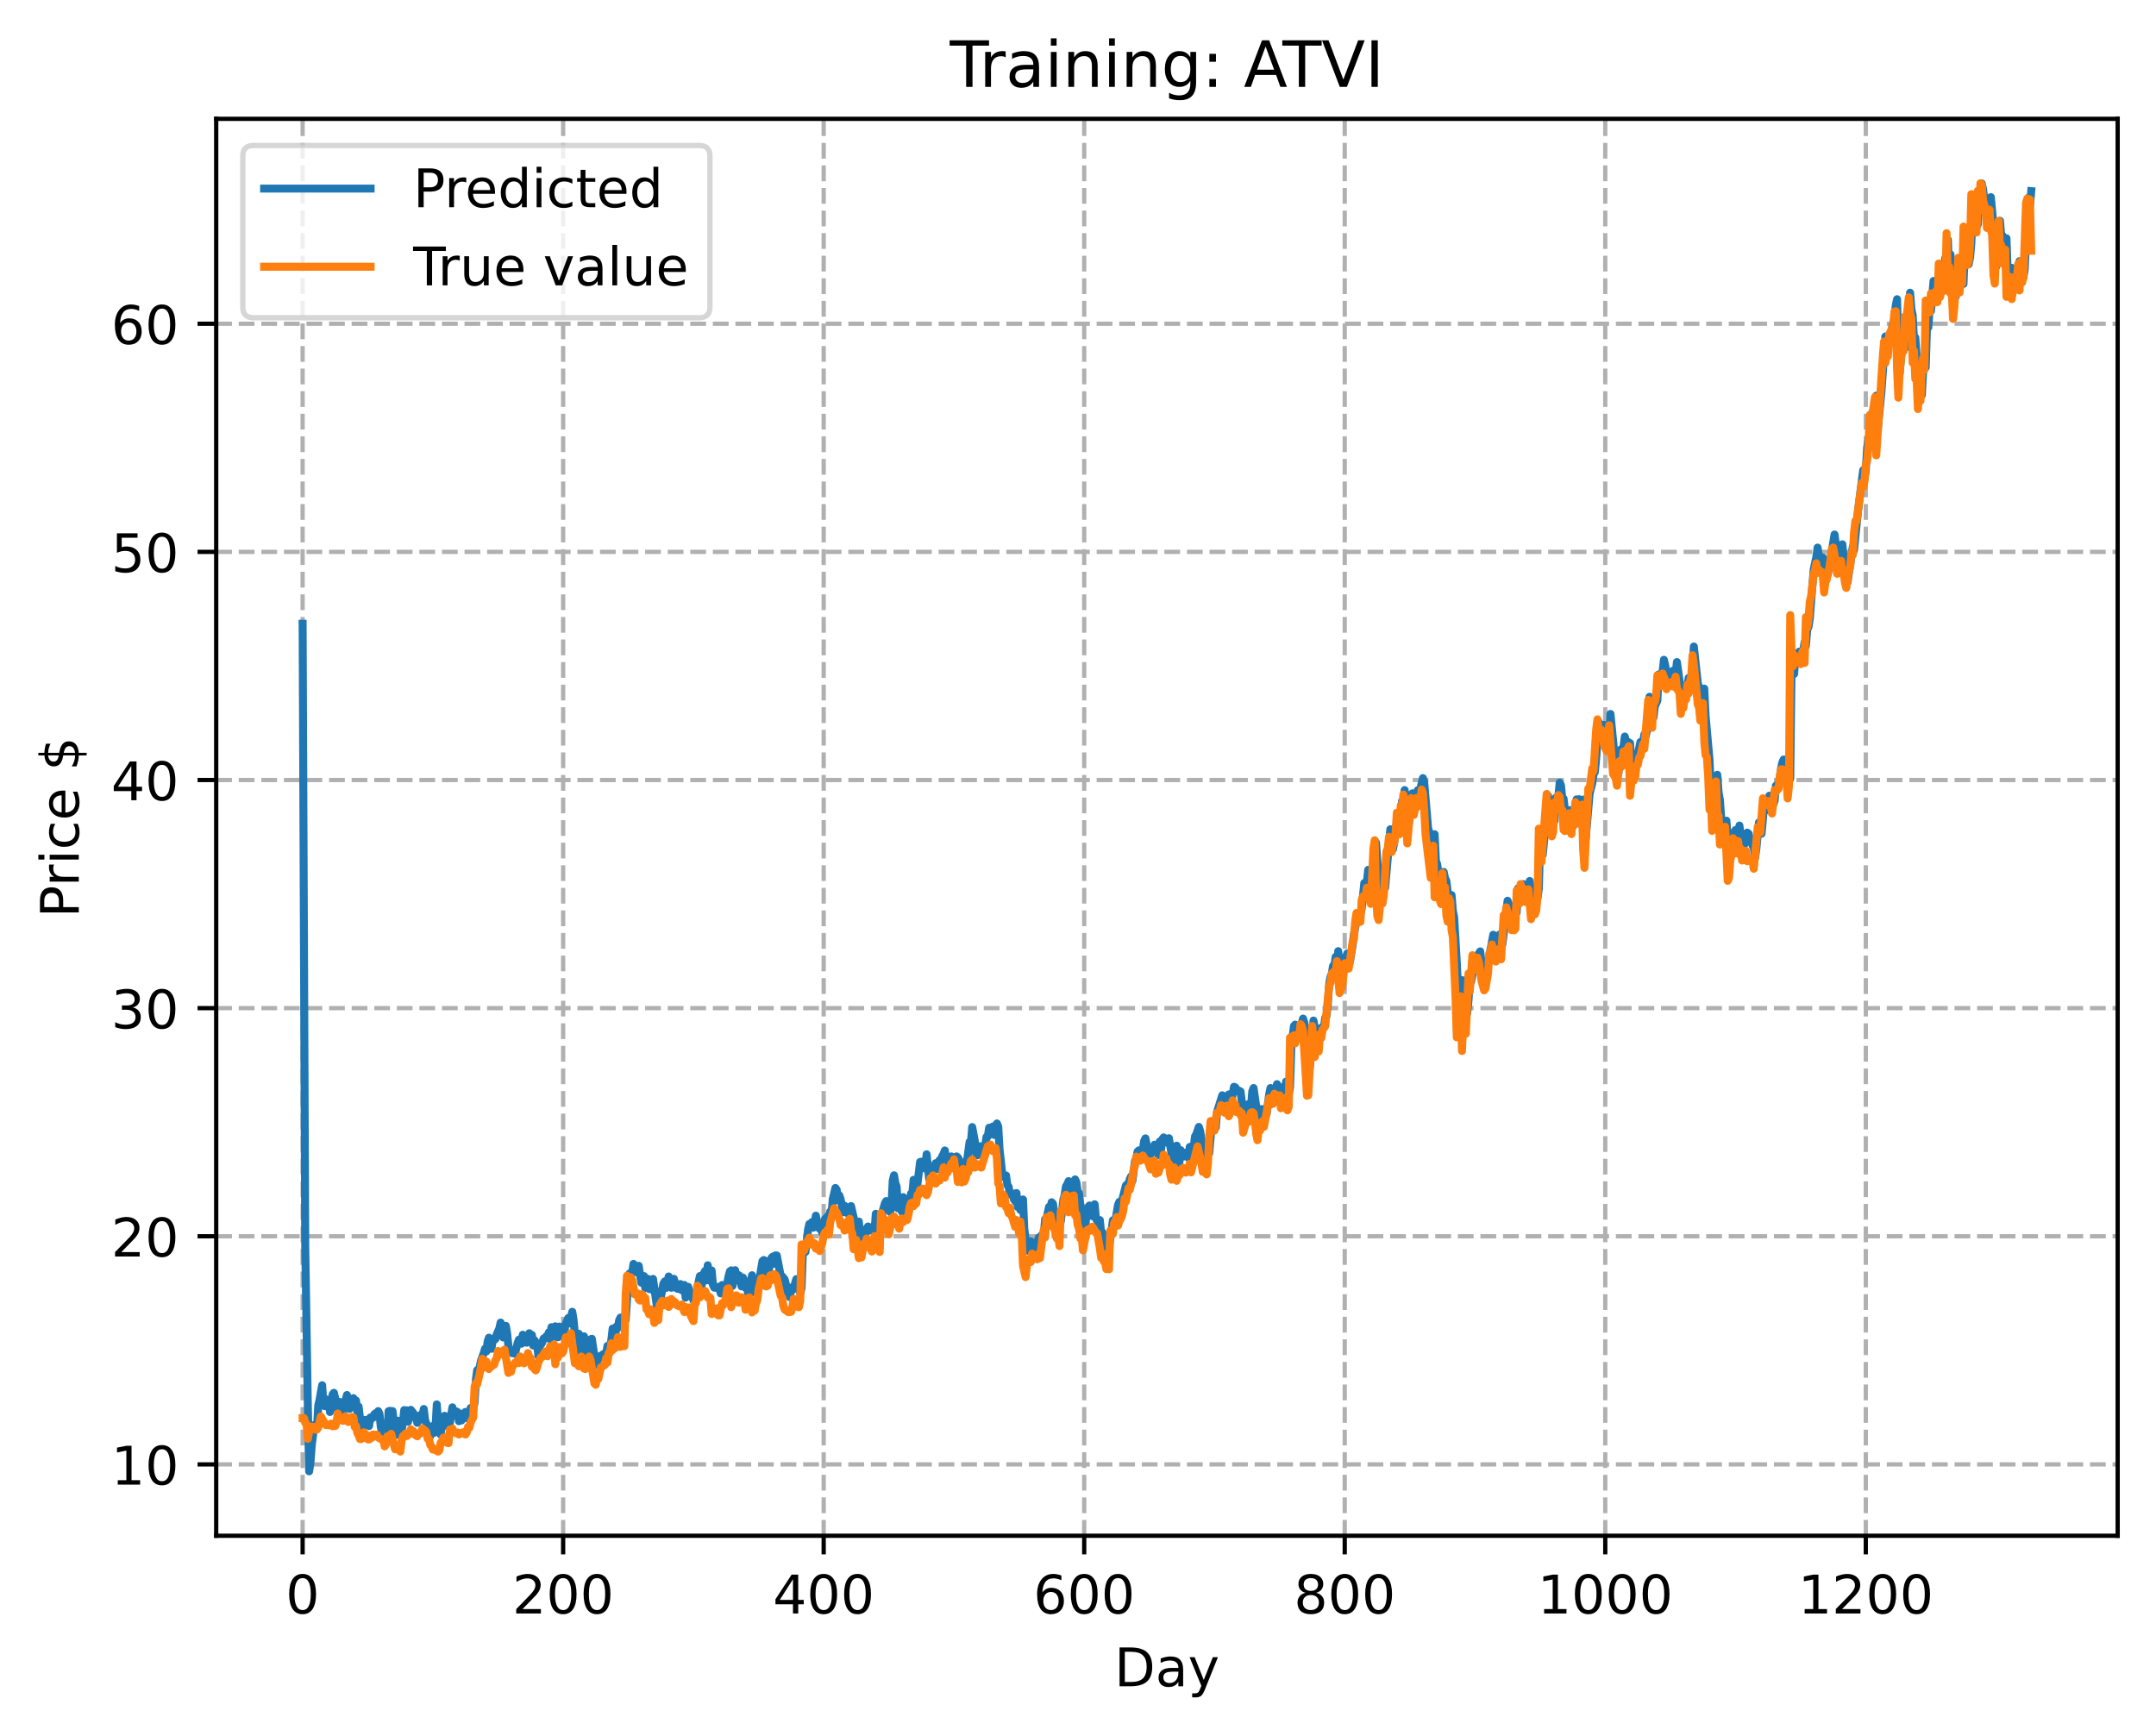 <?xml version="1.0" encoding="utf-8" standalone="no"?>
<!DOCTYPE svg PUBLIC "-//W3C//DTD SVG 1.1//EN"
  "http://www.w3.org/Graphics/SVG/1.1/DTD/svg11.dtd">
<!-- Created with matplotlib (https://matplotlib.org/) -->
<svg height="325.986pt" version="1.1" viewBox="0 0 404.923 325.986" width="404.923pt" xmlns="http://www.w3.org/2000/svg" xmlns:xlink="http://www.w3.org/1999/xlink">
 <defs>
  <style type="text/css">
*{stroke-linecap:butt;stroke-linejoin:round;}
  </style>
 </defs>
 <g id="figure_1">
  <g id="patch_1">
   <path d="M 0 325.986 
L 404.923 325.986 
L 404.923 0 
L 0 0 
z
" style="fill:#ffffff;"/>
  </g>
  <g id="axes_1">
   <g id="patch_2">
    <path d="M 40.603 288.43 
L 397.723 288.43 
L 397.723 22.318 
L 40.603 22.318 
z
" style="fill:#ffffff;"/>
   </g>
   <g id="matplotlib.axis_1">
    <g id="xtick_1">
     <g id="line2d_1">
      <path clip-path="url(#pa268e6df46)" d="M 56.836 288.43 
L 56.836 22.318 
" style="fill:none;stroke:#b0b0b0;stroke-dasharray:2.96,1.28;stroke-dashoffset:0;stroke-width:0.8;"/>
     </g>
     <g id="line2d_2">
      <defs>
       <path d="M 0 0 
L 0 3.5 
" id="mce10d7056c" style="stroke:#000000;stroke-width:0.8;"/>
      </defs>
      <g>
       <use style="stroke:#000000;stroke-width:0.8;" x="56.836" xlink:href="#mce10d7056c" y="288.43"/>
      </g>
     </g>
     <g id="text_1">
      <!-- 0 -->
      <defs>
       <path d="M 31.781 66.406 
Q 24.172 66.406 20.328 58.906 
Q 16.5 51.422 16.5 36.375 
Q 16.5 21.391 20.328 13.891 
Q 24.172 6.391 31.781 6.391 
Q 39.453 6.391 43.281 13.891 
Q 47.125 21.391 47.125 36.375 
Q 47.125 51.422 43.281 58.906 
Q 39.453 66.406 31.781 66.406 
z
M 31.781 74.219 
Q 44.047 74.219 50.516 64.516 
Q 56.984 54.828 56.984 36.375 
Q 56.984 17.969 50.516 8.266 
Q 44.047 -1.422 31.781 -1.422 
Q 19.531 -1.422 13.062 8.266 
Q 6.594 17.969 6.594 36.375 
Q 6.594 54.828 13.062 64.516 
Q 19.531 74.219 31.781 74.219 
z
" id="DejaVuSans-48"/>
      </defs>
      <g transform="translate(53.655 303.029)scale(0.1 -0.1)">
       <use xlink:href="#DejaVuSans-48"/>
      </g>
     </g>
    </g>
    <g id="xtick_2">
     <g id="line2d_3">
      <path clip-path="url(#pa268e6df46)" d="M 105.766 288.43 
L 105.766 22.318 
" style="fill:none;stroke:#b0b0b0;stroke-dasharray:2.96,1.28;stroke-dashoffset:0;stroke-width:0.8;"/>
     </g>
     <g id="line2d_4">
      <g>
       <use style="stroke:#000000;stroke-width:0.8;" x="105.766" xlink:href="#mce10d7056c" y="288.43"/>
      </g>
     </g>
     <g id="text_2">
      <!-- 200 -->
      <defs>
       <path d="M 19.188 8.297 
L 53.609 8.297 
L 53.609 0 
L 7.328 0 
L 7.328 8.297 
Q 12.938 14.109 22.625 23.891 
Q 32.328 33.688 34.812 36.531 
Q 39.547 41.844 41.422 45.531 
Q 43.312 49.219 43.312 52.781 
Q 43.312 58.594 39.234 62.25 
Q 35.156 65.922 28.609 65.922 
Q 23.969 65.922 18.812 64.312 
Q 13.672 62.703 7.812 59.422 
L 7.812 69.391 
Q 13.766 71.781 18.938 73 
Q 24.125 74.219 28.422 74.219 
Q 39.75 74.219 46.484 68.547 
Q 53.219 62.891 53.219 53.422 
Q 53.219 48.922 51.531 44.891 
Q 49.859 40.875 45.406 35.406 
Q 44.188 33.984 37.641 27.219 
Q 31.109 20.453 19.188 8.297 
z
" id="DejaVuSans-50"/>
      </defs>
      <g transform="translate(96.223 303.029)scale(0.1 -0.1)">
       <use xlink:href="#DejaVuSans-50"/>
       <use x="63.623" xlink:href="#DejaVuSans-48"/>
       <use x="127.246" xlink:href="#DejaVuSans-48"/>
      </g>
     </g>
    </g>
    <g id="xtick_3">
     <g id="line2d_5">
      <path clip-path="url(#pa268e6df46)" d="M 154.697 288.43 
L 154.697 22.318 
" style="fill:none;stroke:#b0b0b0;stroke-dasharray:2.96,1.28;stroke-dashoffset:0;stroke-width:0.8;"/>
     </g>
     <g id="line2d_6">
      <g>
       <use style="stroke:#000000;stroke-width:0.8;" x="154.697" xlink:href="#mce10d7056c" y="288.43"/>
      </g>
     </g>
     <g id="text_3">
      <!-- 400 -->
      <defs>
       <path d="M 37.797 64.312 
L 12.891 25.391 
L 37.797 25.391 
z
M 35.203 72.906 
L 47.609 72.906 
L 47.609 25.391 
L 58.016 25.391 
L 58.016 17.188 
L 47.609 17.188 
L 47.609 0 
L 37.797 0 
L 37.797 17.188 
L 4.891 17.188 
L 4.891 26.703 
z
" id="DejaVuSans-52"/>
      </defs>
      <g transform="translate(145.153 303.029)scale(0.1 -0.1)">
       <use xlink:href="#DejaVuSans-52"/>
       <use x="63.623" xlink:href="#DejaVuSans-48"/>
       <use x="127.246" xlink:href="#DejaVuSans-48"/>
      </g>
     </g>
    </g>
    <g id="xtick_4">
     <g id="line2d_7">
      <path clip-path="url(#pa268e6df46)" d="M 203.628 288.43 
L 203.628 22.318 
" style="fill:none;stroke:#b0b0b0;stroke-dasharray:2.96,1.28;stroke-dashoffset:0;stroke-width:0.8;"/>
     </g>
     <g id="line2d_8">
      <g>
       <use style="stroke:#000000;stroke-width:0.8;" x="203.628" xlink:href="#mce10d7056c" y="288.43"/>
      </g>
     </g>
     <g id="text_4">
      <!-- 600 -->
      <defs>
       <path d="M 33.016 40.375 
Q 26.375 40.375 22.484 35.828 
Q 18.609 31.297 18.609 23.391 
Q 18.609 15.531 22.484 10.953 
Q 26.375 6.391 33.016 6.391 
Q 39.656 6.391 43.531 10.953 
Q 47.406 15.531 47.406 23.391 
Q 47.406 31.297 43.531 35.828 
Q 39.656 40.375 33.016 40.375 
z
M 52.594 71.297 
L 52.594 62.312 
Q 48.875 64.062 45.094 64.984 
Q 41.312 65.922 37.594 65.922 
Q 27.828 65.922 22.672 59.328 
Q 17.531 52.734 16.797 39.406 
Q 19.672 43.656 24.016 45.922 
Q 28.375 48.188 33.594 48.188 
Q 44.578 48.188 50.953 41.516 
Q 57.328 34.859 57.328 23.391 
Q 57.328 12.156 50.688 5.359 
Q 44.047 -1.422 33.016 -1.422 
Q 20.359 -1.422 13.672 8.266 
Q 6.984 17.969 6.984 36.375 
Q 6.984 53.656 15.188 63.938 
Q 23.391 74.219 37.203 74.219 
Q 40.922 74.219 44.703 73.484 
Q 48.484 72.75 52.594 71.297 
z
" id="DejaVuSans-54"/>
      </defs>
      <g transform="translate(194.084 303.029)scale(0.1 -0.1)">
       <use xlink:href="#DejaVuSans-54"/>
       <use x="63.623" xlink:href="#DejaVuSans-48"/>
       <use x="127.246" xlink:href="#DejaVuSans-48"/>
      </g>
     </g>
    </g>
    <g id="xtick_5">
     <g id="line2d_9">
      <path clip-path="url(#pa268e6df46)" d="M 252.558 288.43 
L 252.558 22.318 
" style="fill:none;stroke:#b0b0b0;stroke-dasharray:2.96,1.28;stroke-dashoffset:0;stroke-width:0.8;"/>
     </g>
     <g id="line2d_10">
      <g>
       <use style="stroke:#000000;stroke-width:0.8;" x="252.558" xlink:href="#mce10d7056c" y="288.43"/>
      </g>
     </g>
     <g id="text_5">
      <!-- 800 -->
      <defs>
       <path d="M 31.781 34.625 
Q 24.75 34.625 20.719 30.859 
Q 16.703 27.094 16.703 20.516 
Q 16.703 13.922 20.719 10.156 
Q 24.75 6.391 31.781 6.391 
Q 38.812 6.391 42.859 10.172 
Q 46.922 13.969 46.922 20.516 
Q 46.922 27.094 42.891 30.859 
Q 38.875 34.625 31.781 34.625 
z
M 21.922 38.812 
Q 15.578 40.375 12.031 44.719 
Q 8.5 49.078 8.5 55.328 
Q 8.5 64.062 14.719 69.141 
Q 20.953 74.219 31.781 74.219 
Q 42.672 74.219 48.875 69.141 
Q 55.078 64.062 55.078 55.328 
Q 55.078 49.078 51.531 44.719 
Q 48 40.375 41.703 38.812 
Q 48.828 37.156 52.797 32.312 
Q 56.781 27.484 56.781 20.516 
Q 56.781 9.906 50.312 4.234 
Q 43.844 -1.422 31.781 -1.422 
Q 19.734 -1.422 13.25 4.234 
Q 6.781 9.906 6.781 20.516 
Q 6.781 27.484 10.781 32.312 
Q 14.797 37.156 21.922 38.812 
z
M 18.312 54.391 
Q 18.312 48.734 21.844 45.562 
Q 25.391 42.391 31.781 42.391 
Q 38.141 42.391 41.719 45.562 
Q 45.312 48.734 45.312 54.391 
Q 45.312 60.062 41.719 63.234 
Q 38.141 66.406 31.781 66.406 
Q 25.391 66.406 21.844 63.234 
Q 18.312 60.062 18.312 54.391 
z
" id="DejaVuSans-56"/>
      </defs>
      <g transform="translate(243.015 303.029)scale(0.1 -0.1)">
       <use xlink:href="#DejaVuSans-56"/>
       <use x="63.623" xlink:href="#DejaVuSans-48"/>
       <use x="127.246" xlink:href="#DejaVuSans-48"/>
      </g>
     </g>
    </g>
    <g id="xtick_6">
     <g id="line2d_11">
      <path clip-path="url(#pa268e6df46)" d="M 301.489 288.43 
L 301.489 22.318 
" style="fill:none;stroke:#b0b0b0;stroke-dasharray:2.96,1.28;stroke-dashoffset:0;stroke-width:0.8;"/>
     </g>
     <g id="line2d_12">
      <g>
       <use style="stroke:#000000;stroke-width:0.8;" x="301.489" xlink:href="#mce10d7056c" y="288.43"/>
      </g>
     </g>
     <g id="text_6">
      <!-- 1000 -->
      <defs>
       <path d="M 12.406 8.297 
L 28.516 8.297 
L 28.516 63.922 
L 10.984 60.406 
L 10.984 69.391 
L 28.422 72.906 
L 38.281 72.906 
L 38.281 8.297 
L 54.391 8.297 
L 54.391 0 
L 12.406 0 
z
" id="DejaVuSans-49"/>
      </defs>
      <g transform="translate(288.764 303.029)scale(0.1 -0.1)">
       <use xlink:href="#DejaVuSans-49"/>
       <use x="63.623" xlink:href="#DejaVuSans-48"/>
       <use x="127.246" xlink:href="#DejaVuSans-48"/>
       <use x="190.869" xlink:href="#DejaVuSans-48"/>
      </g>
     </g>
    </g>
    <g id="xtick_7">
     <g id="line2d_13">
      <path clip-path="url(#pa268e6df46)" d="M 350.419 288.43 
L 350.419 22.318 
" style="fill:none;stroke:#b0b0b0;stroke-dasharray:2.96,1.28;stroke-dashoffset:0;stroke-width:0.8;"/>
     </g>
     <g id="line2d_14">
      <g>
       <use style="stroke:#000000;stroke-width:0.8;" x="350.419" xlink:href="#mce10d7056c" y="288.43"/>
      </g>
     </g>
     <g id="text_7">
      <!-- 1200 -->
      <g transform="translate(337.694 303.029)scale(0.1 -0.1)">
       <use xlink:href="#DejaVuSans-49"/>
       <use x="63.623" xlink:href="#DejaVuSans-50"/>
       <use x="127.246" xlink:href="#DejaVuSans-48"/>
       <use x="190.869" xlink:href="#DejaVuSans-48"/>
      </g>
     </g>
    </g>
    <g id="text_8">
     <!-- Day -->
     <defs>
      <path d="M 19.672 64.797 
L 19.672 8.109 
L 31.594 8.109 
Q 46.688 8.109 53.688 14.938 
Q 60.688 21.781 60.688 36.531 
Q 60.688 51.172 53.688 57.984 
Q 46.688 64.797 31.594 64.797 
z
M 9.812 72.906 
L 30.078 72.906 
Q 51.266 72.906 61.172 64.094 
Q 71.094 55.281 71.094 36.531 
Q 71.094 17.672 61.125 8.828 
Q 51.172 0 30.078 0 
L 9.812 0 
z
" id="DejaVuSans-68"/>
      <path d="M 34.281 27.484 
Q 23.391 27.484 19.188 25 
Q 14.984 22.516 14.984 16.5 
Q 14.984 11.719 18.141 8.906 
Q 21.297 6.109 26.703 6.109 
Q 34.188 6.109 38.703 11.406 
Q 43.219 16.703 43.219 25.484 
L 43.219 27.484 
z
M 52.203 31.203 
L 52.203 0 
L 43.219 0 
L 43.219 8.297 
Q 40.141 3.328 35.547 0.953 
Q 30.953 -1.422 24.312 -1.422 
Q 15.922 -1.422 10.953 3.297 
Q 6 8.016 6 15.922 
Q 6 25.141 12.172 29.828 
Q 18.359 34.516 30.609 34.516 
L 43.219 34.516 
L 43.219 35.406 
Q 43.219 41.609 39.141 45 
Q 35.062 48.391 27.688 48.391 
Q 23 48.391 18.547 47.266 
Q 14.109 46.141 10.016 43.891 
L 10.016 52.203 
Q 14.938 54.109 19.578 55.047 
Q 24.219 56 28.609 56 
Q 40.484 56 46.344 49.844 
Q 52.203 43.703 52.203 31.203 
z
" id="DejaVuSans-97"/>
      <path d="M 32.172 -5.078 
Q 28.375 -14.844 24.75 -17.812 
Q 21.141 -20.797 15.094 -20.797 
L 7.906 -20.797 
L 7.906 -13.281 
L 13.188 -13.281 
Q 16.891 -13.281 18.938 -11.516 
Q 21 -9.766 23.484 -3.219 
L 25.094 0.875 
L 2.984 54.688 
L 12.5 54.688 
L 29.594 11.922 
L 46.688 54.688 
L 56.203 54.688 
z
" id="DejaVuSans-121"/>
     </defs>
     <g transform="translate(209.29 316.707)scale(0.1 -0.1)">
      <use xlink:href="#DejaVuSans-68"/>
      <use x="77.002" xlink:href="#DejaVuSans-97"/>
      <use x="138.281" xlink:href="#DejaVuSans-121"/>
     </g>
    </g>
   </g>
   <g id="matplotlib.axis_2">
    <g id="ytick_1">
     <g id="line2d_15">
      <path clip-path="url(#pa268e6df46)" d="M 40.603 275.031 
L 397.723 275.031 
" style="fill:none;stroke:#b0b0b0;stroke-dasharray:2.96,1.28;stroke-dashoffset:0;stroke-width:0.8;"/>
     </g>
     <g id="line2d_16">
      <defs>
       <path d="M 0 0 
L -3.5 0 
" id="mbddfcb9351" style="stroke:#000000;stroke-width:0.8;"/>
      </defs>
      <g>
       <use style="stroke:#000000;stroke-width:0.8;" x="40.603" xlink:href="#mbddfcb9351" y="275.031"/>
      </g>
     </g>
     <g id="text_9">
      <!-- 10 -->
      <g transform="translate(20.878 278.83)scale(0.1 -0.1)">
       <use xlink:href="#DejaVuSans-49"/>
       <use x="63.623" xlink:href="#DejaVuSans-48"/>
      </g>
     </g>
    </g>
    <g id="ytick_2">
     <g id="line2d_17">
      <path clip-path="url(#pa268e6df46)" d="M 40.603 232.186 
L 397.723 232.186 
" style="fill:none;stroke:#b0b0b0;stroke-dasharray:2.96,1.28;stroke-dashoffset:0;stroke-width:0.8;"/>
     </g>
     <g id="line2d_18">
      <g>
       <use style="stroke:#000000;stroke-width:0.8;" x="40.603" xlink:href="#mbddfcb9351" y="232.186"/>
      </g>
     </g>
     <g id="text_10">
      <!-- 20 -->
      <g transform="translate(20.878 235.985)scale(0.1 -0.1)">
       <use xlink:href="#DejaVuSans-50"/>
       <use x="63.623" xlink:href="#DejaVuSans-48"/>
      </g>
     </g>
    </g>
    <g id="ytick_3">
     <g id="line2d_19">
      <path clip-path="url(#pa268e6df46)" d="M 40.603 189.341 
L 397.723 189.341 
" style="fill:none;stroke:#b0b0b0;stroke-dasharray:2.96,1.28;stroke-dashoffset:0;stroke-width:0.8;"/>
     </g>
     <g id="line2d_20">
      <g>
       <use style="stroke:#000000;stroke-width:0.8;" x="40.603" xlink:href="#mbddfcb9351" y="189.341"/>
      </g>
     </g>
     <g id="text_11">
      <!-- 30 -->
      <defs>
       <path d="M 40.578 39.312 
Q 47.656 37.797 51.625 33 
Q 55.609 28.219 55.609 21.188 
Q 55.609 10.406 48.188 4.484 
Q 40.766 -1.422 27.094 -1.422 
Q 22.516 -1.422 17.656 -0.516 
Q 12.797 0.391 7.625 2.203 
L 7.625 11.719 
Q 11.719 9.328 16.594 8.109 
Q 21.484 6.891 26.812 6.891 
Q 36.078 6.891 40.938 10.547 
Q 45.797 14.203 45.797 21.188 
Q 45.797 27.641 41.281 31.266 
Q 36.766 34.906 28.719 34.906 
L 20.219 34.906 
L 20.219 43.016 
L 29.109 43.016 
Q 36.375 43.016 40.234 45.922 
Q 44.094 48.828 44.094 54.297 
Q 44.094 59.906 40.109 62.906 
Q 36.141 65.922 28.719 65.922 
Q 24.656 65.922 20.016 65.031 
Q 15.375 64.156 9.812 62.312 
L 9.812 71.094 
Q 15.438 72.656 20.344 73.438 
Q 25.25 74.219 29.594 74.219 
Q 40.828 74.219 47.359 69.109 
Q 53.906 64.016 53.906 55.328 
Q 53.906 49.266 50.438 45.094 
Q 46.969 40.922 40.578 39.312 
z
" id="DejaVuSans-51"/>
      </defs>
      <g transform="translate(20.878 193.14)scale(0.1 -0.1)">
       <use xlink:href="#DejaVuSans-51"/>
       <use x="63.623" xlink:href="#DejaVuSans-48"/>
      </g>
     </g>
    </g>
    <g id="ytick_4">
     <g id="line2d_21">
      <path clip-path="url(#pa268e6df46)" d="M 40.603 146.496 
L 397.723 146.496 
" style="fill:none;stroke:#b0b0b0;stroke-dasharray:2.96,1.28;stroke-dashoffset:0;stroke-width:0.8;"/>
     </g>
     <g id="line2d_22">
      <g>
       <use style="stroke:#000000;stroke-width:0.8;" x="40.603" xlink:href="#mbddfcb9351" y="146.496"/>
      </g>
     </g>
     <g id="text_12">
      <!-- 40 -->
      <g transform="translate(20.878 150.295)scale(0.1 -0.1)">
       <use xlink:href="#DejaVuSans-52"/>
       <use x="63.623" xlink:href="#DejaVuSans-48"/>
      </g>
     </g>
    </g>
    <g id="ytick_5">
     <g id="line2d_23">
      <path clip-path="url(#pa268e6df46)" d="M 40.603 103.651 
L 397.723 103.651 
" style="fill:none;stroke:#b0b0b0;stroke-dasharray:2.96,1.28;stroke-dashoffset:0;stroke-width:0.8;"/>
     </g>
     <g id="line2d_24">
      <g>
       <use style="stroke:#000000;stroke-width:0.8;" x="40.603" xlink:href="#mbddfcb9351" y="103.651"/>
      </g>
     </g>
     <g id="text_13">
      <!-- 50 -->
      <defs>
       <path d="M 10.797 72.906 
L 49.516 72.906 
L 49.516 64.594 
L 19.828 64.594 
L 19.828 46.734 
Q 21.969 47.469 24.109 47.828 
Q 26.266 48.188 28.422 48.188 
Q 40.625 48.188 47.75 41.5 
Q 54.891 34.812 54.891 23.391 
Q 54.891 11.625 47.562 5.094 
Q 40.234 -1.422 26.906 -1.422 
Q 22.312 -1.422 17.547 -0.641 
Q 12.797 0.141 7.719 1.703 
L 7.719 11.625 
Q 12.109 9.234 16.797 8.062 
Q 21.484 6.891 26.703 6.891 
Q 35.156 6.891 40.078 11.328 
Q 45.016 15.766 45.016 23.391 
Q 45.016 31 40.078 35.438 
Q 35.156 39.891 26.703 39.891 
Q 22.75 39.891 18.812 39.016 
Q 14.891 38.141 10.797 36.281 
z
" id="DejaVuSans-53"/>
      </defs>
      <g transform="translate(20.878 107.451)scale(0.1 -0.1)">
       <use xlink:href="#DejaVuSans-53"/>
       <use x="63.623" xlink:href="#DejaVuSans-48"/>
      </g>
     </g>
    </g>
    <g id="ytick_6">
     <g id="line2d_25">
      <path clip-path="url(#pa268e6df46)" d="M 40.603 60.807 
L 397.723 60.807 
" style="fill:none;stroke:#b0b0b0;stroke-dasharray:2.96,1.28;stroke-dashoffset:0;stroke-width:0.8;"/>
     </g>
     <g id="line2d_26">
      <g>
       <use style="stroke:#000000;stroke-width:0.8;" x="40.603" xlink:href="#mbddfcb9351" y="60.807"/>
      </g>
     </g>
     <g id="text_14">
      <!-- 60 -->
      <g transform="translate(20.878 64.606)scale(0.1 -0.1)">
       <use xlink:href="#DejaVuSans-54"/>
       <use x="63.623" xlink:href="#DejaVuSans-48"/>
      </g>
     </g>
    </g>
    <g id="text_15">
     <!-- Price $ -->
     <defs>
      <path d="M 19.672 64.797 
L 19.672 37.406 
L 32.078 37.406 
Q 38.969 37.406 42.719 40.969 
Q 46.484 44.531 46.484 51.125 
Q 46.484 57.672 42.719 61.234 
Q 38.969 64.797 32.078 64.797 
z
M 9.812 72.906 
L 32.078 72.906 
Q 44.344 72.906 50.609 67.359 
Q 56.891 61.812 56.891 51.125 
Q 56.891 40.328 50.609 34.812 
Q 44.344 29.297 32.078 29.297 
L 19.672 29.297 
L 19.672 0 
L 9.812 0 
z
" id="DejaVuSans-80"/>
      <path d="M 41.109 46.297 
Q 39.594 47.172 37.812 47.578 
Q 36.031 48 33.891 48 
Q 26.266 48 22.188 43.047 
Q 18.109 38.094 18.109 28.812 
L 18.109 0 
L 9.078 0 
L 9.078 54.688 
L 18.109 54.688 
L 18.109 46.188 
Q 20.953 51.172 25.484 53.578 
Q 30.031 56 36.531 56 
Q 37.453 56 38.578 55.875 
Q 39.703 55.766 41.062 55.516 
z
" id="DejaVuSans-114"/>
      <path d="M 9.422 54.688 
L 18.406 54.688 
L 18.406 0 
L 9.422 0 
z
M 9.422 75.984 
L 18.406 75.984 
L 18.406 64.594 
L 9.422 64.594 
z
" id="DejaVuSans-105"/>
      <path d="M 48.781 52.594 
L 48.781 44.188 
Q 44.969 46.297 41.141 47.344 
Q 37.312 48.391 33.406 48.391 
Q 24.656 48.391 19.812 42.844 
Q 14.984 37.312 14.984 27.297 
Q 14.984 17.281 19.812 11.734 
Q 24.656 6.203 33.406 6.203 
Q 37.312 6.203 41.141 7.25 
Q 44.969 8.297 48.781 10.406 
L 48.781 2.094 
Q 45.016 0.344 40.984 -0.531 
Q 36.969 -1.422 32.422 -1.422 
Q 20.062 -1.422 12.781 6.344 
Q 5.516 14.109 5.516 27.297 
Q 5.516 40.672 12.859 48.328 
Q 20.219 56 33.016 56 
Q 37.156 56 41.109 55.141 
Q 45.062 54.297 48.781 52.594 
z
" id="DejaVuSans-99"/>
      <path d="M 56.203 29.594 
L 56.203 25.203 
L 14.891 25.203 
Q 15.484 15.922 20.484 11.062 
Q 25.484 6.203 34.422 6.203 
Q 39.594 6.203 44.453 7.469 
Q 49.312 8.734 54.109 11.281 
L 54.109 2.781 
Q 49.266 0.734 44.188 -0.344 
Q 39.109 -1.422 33.891 -1.422 
Q 20.797 -1.422 13.156 6.188 
Q 5.516 13.812 5.516 26.812 
Q 5.516 40.234 12.766 48.109 
Q 20.016 56 32.328 56 
Q 43.359 56 49.781 48.891 
Q 56.203 41.797 56.203 29.594 
z
M 47.219 32.234 
Q 47.125 39.594 43.094 43.984 
Q 39.062 48.391 32.422 48.391 
Q 24.906 48.391 20.391 44.141 
Q 15.875 39.891 15.188 32.172 
z
" id="DejaVuSans-101"/>
      <path id="DejaVuSans-32"/>
      <path d="M 33.797 -14.703 
L 28.906 -14.703 
L 28.859 0 
Q 23.734 0.094 18.609 1.188 
Q 13.484 2.297 8.297 4.5 
L 8.297 13.281 
Q 13.281 10.156 18.375 8.562 
Q 23.484 6.984 28.906 6.938 
L 28.906 29.203 
Q 18.109 30.953 13.203 35.156 
Q 8.297 39.359 8.297 46.688 
Q 8.297 54.641 13.625 59.219 
Q 18.953 63.812 28.906 64.5 
L 28.906 75.984 
L 33.797 75.984 
L 33.797 64.656 
Q 38.328 64.453 42.578 63.688 
Q 46.828 62.938 50.875 61.625 
L 50.875 53.078 
Q 46.828 55.125 42.547 56.25 
Q 38.281 57.375 33.797 57.562 
L 33.797 36.719 
Q 44.875 35.016 50.094 30.609 
Q 55.328 26.219 55.328 18.609 
Q 55.328 10.359 49.781 5.594 
Q 44.234 0.828 33.797 0.094 
z
M 28.906 37.594 
L 28.906 57.625 
Q 23.25 56.984 20.266 54.391 
Q 17.281 51.812 17.281 47.516 
Q 17.281 43.312 20.031 40.969 
Q 22.797 38.625 28.906 37.594 
z
M 33.797 28.219 
L 33.797 7.078 
Q 39.984 7.906 43.141 10.594 
Q 46.297 13.281 46.297 17.672 
Q 46.297 21.969 43.281 24.5 
Q 40.281 27.047 33.797 28.219 
z
" id="DejaVuSans-36"/>
     </defs>
     <g transform="translate(14.798 172.342)rotate(-90)scale(0.1 -0.1)">
      <use xlink:href="#DejaVuSans-80"/>
      <use x="58.553" xlink:href="#DejaVuSans-114"/>
      <use x="99.666" xlink:href="#DejaVuSans-105"/>
      <use x="127.449" xlink:href="#DejaVuSans-99"/>
      <use x="182.43" xlink:href="#DejaVuSans-101"/>
      <use x="243.953" xlink:href="#DejaVuSans-32"/>
      <use x="275.74" xlink:href="#DejaVuSans-36"/>
     </g>
    </g>
   </g>
   <g id="line2d_27">
    <path clip-path="url(#pa268e6df46)" d="M 56.836 117.151 
L 57.325 234.065 
L 57.814 264.072 
L 58.059 276.334 
L 58.304 274.773 
L 58.548 271.449 
L 59.038 267.628 
L 59.282 268.537 
L 59.527 268.347 
L 59.772 263.958 
L 60.016 262.905 
L 60.506 260.166 
L 60.75 263.851 
L 60.995 264.093 
L 61.24 262.799 
L 61.484 263.356 
L 61.729 263.367 
L 61.974 265.191 
L 62.218 264.508 
L 62.463 261.896 
L 62.708 261.592 
L 63.441 264.655 
L 63.686 263.278 
L 64.175 265.22 
L 64.42 264.981 
L 64.665 263.181 
L 64.909 262.975 
L 65.154 262.001 
L 65.643 264.616 
L 66.377 262.589 
L 66.622 263.002 
L 66.867 263.055 
L 67.111 265.135 
L 67.356 264.182 
L 67.845 268.386 
L 68.09 268.443 
L 68.335 266.914 
L 68.579 266.682 
L 69.313 267.834 
L 69.558 266.219 
L 69.802 266.419 
L 70.047 266.276 
L 70.292 265.633 
L 70.536 265.426 
L 70.781 265.962 
L 71.026 265.024 
L 71.27 265.566 
L 71.515 267.977 
L 71.76 269.147 
L 72.004 268.063 
L 72.249 268.113 
L 72.494 270.196 
L 72.738 270.134 
L 72.983 265.041 
L 73.228 264.97 
L 73.472 266.073 
L 73.717 265.018 
L 74.206 269.084 
L 74.451 269.492 
L 74.696 266.822 
L 74.94 269.395 
L 75.185 267.618 
L 75.429 268.682 
L 75.674 267.185 
L 75.919 264.83 
L 76.163 265.058 
L 76.408 264.882 
L 76.653 267.018 
L 76.897 265.356 
L 77.142 264.782 
L 77.631 265.377 
L 77.876 266.25 
L 78.121 265.93 
L 78.365 267.223 
L 78.61 266.833 
L 78.855 265.806 
L 79.099 265.684 
L 79.344 265.834 
L 79.589 264.631 
L 79.833 266.718 
L 80.323 267.963 
L 80.567 268.065 
L 80.812 269.73 
L 81.056 268.429 
L 81.301 267.817 
L 81.546 269.103 
L 81.79 268.259 
L 82.035 263.763 
L 82.28 267.134 
L 82.769 269.446 
L 83.014 266.347 
L 83.258 267.399 
L 83.503 265.908 
L 83.748 266.124 
L 83.992 266.786 
L 84.237 268.041 
L 84.482 267.274 
L 84.971 264.318 
L 85.216 265.643 
L 85.46 265.209 
L 85.705 265.085 
L 85.95 265.23 
L 86.194 266.919 
L 86.439 265.504 
L 86.684 266.783 
L 86.928 266.158 
L 87.173 265.903 
L 87.417 265.182 
L 87.662 265.226 
L 87.907 266.456 
L 88.396 264.437 
L 88.641 265.817 
L 89.13 263.404 
L 89.375 259.149 
L 89.619 257.33 
L 89.864 257.752 
L 90.353 255.493 
L 90.843 254.155 
L 91.087 253.317 
L 91.332 253.819 
L 91.577 251.989 
L 91.821 251.237 
L 92.311 253.329 
L 92.555 251.474 
L 92.8 251.687 
L 93.044 251.485 
L 93.289 250.595 
L 93.778 249.502 
L 94.023 248.397 
L 94.268 249.452 
L 94.512 251.195 
L 94.757 249.124 
L 95.002 249.015 
L 95.246 250.453 
L 95.491 252.858 
L 95.736 253.989 
L 95.98 253.583 
L 96.225 254.162 
L 96.47 253.923 
L 96.714 254.244 
L 97.204 252.281 
L 97.448 251.619 
L 97.693 251.526 
L 97.938 252.364 
L 98.182 250.68 
L 98.672 251.992 
L 98.916 252.18 
L 99.161 250.892 
L 99.405 250.397 
L 99.65 250.764 
L 99.895 250.714 
L 100.139 252.702 
L 100.384 251.71 
L 100.873 252.584 
L 101.118 254.688 
L 101.363 252.782 
L 101.607 252.527 
L 101.852 252.082 
L 102.097 251.392 
L 102.341 251.384 
L 102.586 250.979 
L 102.831 251.017 
L 103.075 250.228 
L 103.32 251.532 
L 103.565 249.265 
L 104.054 250.454 
L 104.299 249.102 
L 104.543 251.108 
L 104.788 251.158 
L 105.032 249.155 
L 105.277 249.804 
L 105.522 250.898 
L 105.766 249.683 
L 106.011 249.946 
L 106.256 248.618 
L 106.745 247.519 
L 106.99 248.547 
L 107.479 246.372 
L 107.724 247.952 
L 107.968 250.526 
L 108.213 250.732 
L 108.458 251.635 
L 108.702 250.494 
L 108.947 253.892 
L 109.192 252.348 
L 109.681 250.973 
L 109.926 253.009 
L 110.17 253.85 
L 110.415 253.617 
L 110.904 251.554 
L 111.149 251.44 
L 111.883 256.345 
L 112.127 256.193 
L 112.372 254.902 
L 112.617 254.71 
L 112.861 254.867 
L 113.106 254.46 
L 113.351 254.313 
L 113.595 254.441 
L 113.84 254.263 
L 114.085 252.782 
L 114.329 252.755 
L 114.574 252.91 
L 114.819 251.667 
L 115.063 249.516 
L 115.553 250.744 
L 115.797 249.125 
L 116.042 249.403 
L 116.287 247.949 
L 116.531 247.459 
L 116.776 248.507 
L 117.02 248.787 
L 117.265 247.87 
L 117.51 247.889 
L 117.999 240.566 
L 118.244 239.171 
L 118.488 239.497 
L 118.733 238.965 
L 118.978 237.379 
L 119.467 238.937 
L 119.712 238.881 
L 119.956 237.734 
L 120.446 240.908 
L 120.69 240.794 
L 120.935 239.661 
L 121.18 241.898 
L 121.669 240.178 
L 121.914 242.088 
L 122.158 240.592 
L 122.403 242.208 
L 122.648 240.2 
L 123.381 245.44 
L 123.626 243.784 
L 123.871 243.912 
L 124.115 243.628 
L 124.605 241.061 
L 124.849 240.67 
L 125.094 241.895 
L 125.583 239.741 
L 126.073 241.858 
L 126.317 240.706 
L 126.562 240.177 
L 127.051 241.939 
L 127.296 242.063 
L 127.785 241.163 
L 128.03 242.319 
L 128.275 241.446 
L 128.519 241.325 
L 128.764 243.716 
L 129.253 241.685 
L 129.742 243.211 
L 129.987 243.246 
L 130.232 244.25 
L 130.476 244.547 
L 130.721 244.008 
L 130.966 243.06 
L 131.21 240.721 
L 131.455 239.652 
L 131.7 241.622 
L 131.944 240.77 
L 132.189 239.117 
L 132.434 238.683 
L 132.678 240.452 
L 132.923 237.635 
L 133.168 239.946 
L 133.412 240.574 
L 133.657 238.617 
L 133.902 241.328 
L 134.146 241.836 
L 134.391 241.762 
L 134.636 241.915 
L 134.88 241.696 
L 135.125 242.052 
L 135.369 242.928 
L 135.614 241.345 
L 135.859 241.423 
L 136.348 242.183 
L 136.837 239.694 
L 137.082 238.778 
L 137.327 238.585 
L 137.571 241.507 
L 137.816 239.385 
L 138.061 238.561 
L 138.55 240.478 
L 138.795 239.514 
L 139.284 241.606 
L 139.529 239.944 
L 139.773 240.592 
L 140.018 241.881 
L 140.263 241.666 
L 140.507 242.881 
L 140.752 241.917 
L 141.241 239.51 
L 141.73 242.754 
L 141.975 241.899 
L 142.22 242.78 
L 142.464 241.507 
L 142.954 238.296 
L 143.198 236.856 
L 143.443 236.653 
L 143.688 236.777 
L 143.932 238.557 
L 144.177 239.118 
L 144.422 238.358 
L 144.911 236.22 
L 145.156 236.005 
L 145.4 237.347 
L 145.645 235.782 
L 145.89 235.798 
L 146.624 239.654 
L 146.868 239.681 
L 147.357 240.268 
L 147.602 241.222 
L 147.847 242.671 
L 148.091 241.756 
L 148.336 243.63 
L 148.581 242.079 
L 148.825 242.311 
L 149.07 241.873 
L 149.559 240.236 
L 149.804 240.978 
L 150.049 241.276 
L 150.293 242.99 
L 150.538 241.918 
L 150.783 235.278 
L 151.027 234.49 
L 151.272 235.131 
L 151.761 230.928 
L 152.006 229.881 
L 152.251 230.257 
L 152.495 229.522 
L 152.74 230.575 
L 152.984 229.963 
L 153.229 228.318 
L 153.718 230.572 
L 153.963 230.801 
L 154.208 230.727 
L 154.452 231.648 
L 154.697 230.787 
L 154.942 228.937 
L 155.186 228.818 
L 155.431 228.444 
L 155.676 228.45 
L 155.92 227.559 
L 156.165 227.959 
L 156.41 225.187 
L 156.899 223.12 
L 157.144 223.456 
L 157.388 225.436 
L 157.633 224.5 
L 157.878 225.235 
L 158.367 227.657 
L 158.612 226.445 
L 159.101 227.835 
L 159.345 227.635 
L 159.59 227.871 
L 159.835 226.515 
L 160.324 228.647 
L 160.569 230.375 
L 160.813 230.933 
L 161.058 229.496 
L 161.303 229.422 
L 161.547 232.051 
L 162.037 233.435 
L 162.281 233.454 
L 162.771 230.752 
L 163.015 230.355 
L 163.505 231.047 
L 163.749 231.136 
L 163.994 230.342 
L 164.239 231.331 
L 164.483 227.973 
L 165.217 230.448 
L 165.462 231.198 
L 165.706 227.696 
L 166.196 226.007 
L 166.44 225.577 
L 166.685 225.857 
L 167.174 227.626 
L 167.419 226.524 
L 167.664 221.718 
L 167.908 220.739 
L 168.153 222.166 
L 168.398 222.875 
L 168.642 226.944 
L 168.887 226.013 
L 169.376 227.566 
L 169.621 224.837 
L 169.866 225.262 
L 170.11 226.907 
L 170.355 225.457 
L 170.6 227.781 
L 170.844 226.624 
L 171.089 224.189 
L 171.333 224.36 
L 171.578 221.591 
L 172.067 224.324 
L 172.801 218.236 
L 173.046 218.177 
L 173.78 219.48 
L 174.025 216.787 
L 174.514 221.426 
L 174.759 220.915 
L 175.003 219.733 
L 175.248 219.132 
L 175.493 219.279 
L 175.737 218.459 
L 175.982 219.594 
L 176.227 219.255 
L 176.471 217.88 
L 176.716 218.045 
L 176.96 217.133 
L 177.205 216.748 
L 177.45 216.069 
L 177.694 217.645 
L 177.939 217.418 
L 178.184 218.651 
L 178.428 218.438 
L 178.673 217.189 
L 178.918 217.439 
L 179.162 217.437 
L 179.652 217.192 
L 179.896 217.391 
L 180.141 217.839 
L 180.386 218.972 
L 180.63 218.66 
L 180.875 218.693 
L 181.364 218.246 
L 181.609 218.094 
L 182.098 214.471 
L 182.343 214.75 
L 182.588 211.677 
L 183.077 214.292 
L 183.321 216.715 
L 183.566 216.988 
L 184.055 215.28 
L 184.3 216.39 
L 184.545 216.283 
L 184.789 216.652 
L 185.279 213.522 
L 185.523 213.447 
L 185.768 211.802 
L 186.013 212.355 
L 186.257 211.712 
L 186.502 211.562 
L 186.747 213.154 
L 187.236 211.001 
L 187.481 211.596 
L 187.725 215.811 
L 188.215 220.286 
L 188.459 221.024 
L 188.704 220.796 
L 188.948 220.769 
L 189.193 222.571 
L 189.438 222.902 
L 189.682 224.31 
L 190.172 224.147 
L 190.416 225.245 
L 190.661 225.601 
L 190.906 224.072 
L 191.15 226.694 
L 191.395 225.995 
L 191.64 227.247 
L 191.884 226.83 
L 192.129 225.273 
L 192.374 230.763 
L 192.618 232.675 
L 192.863 233.343 
L 193.108 234.918 
L 193.597 233.143 
L 193.842 235.196 
L 194.331 233.365 
L 194.575 234.811 
L 195.065 232.47 
L 195.309 232.885 
L 195.554 232.045 
L 195.799 231.818 
L 196.043 231.888 
L 196.288 228.966 
L 196.533 228.915 
L 197.022 226.66 
L 197.267 227.146 
L 197.511 225.799 
L 197.756 226.064 
L 198.001 227.886 
L 198.245 228.012 
L 198.49 228.305 
L 198.979 229.935 
L 199.224 229.441 
L 199.713 225.325 
L 199.958 224.394 
L 200.203 222.803 
L 200.447 222.437 
L 200.692 221.832 
L 200.936 224.146 
L 201.181 223.886 
L 201.915 221.509 
L 202.16 222.075 
L 202.404 223.934 
L 202.649 224.105 
L 203.138 228.289 
L 203.383 229.092 
L 203.628 229.201 
L 203.872 230.137 
L 204.117 227.198 
L 204.606 226.413 
L 204.851 226.843 
L 205.096 228.395 
L 205.34 227.7 
L 205.585 226.181 
L 205.83 228.879 
L 206.319 229.738 
L 206.563 229.151 
L 206.808 231.578 
L 207.053 231.473 
L 207.297 232.529 
L 207.542 232.471 
L 208.031 234.97 
L 208.276 234.193 
L 208.765 231.126 
L 209.01 229.188 
L 209.255 229.951 
L 209.499 229.149 
L 209.989 226.261 
L 210.233 225.718 
L 210.478 226.478 
L 211.457 222.653 
L 211.701 222.413 
L 211.946 222.443 
L 212.191 221.437 
L 212.435 220.942 
L 212.68 221.797 
L 213.169 218.031 
L 213.414 217.533 
L 213.658 216.27 
L 213.903 216.049 
L 214.148 216.394 
L 214.637 215.95 
L 214.882 214.303 
L 215.126 213.801 
L 215.616 216.395 
L 215.86 215.606 
L 216.105 216.738 
L 216.35 216.169 
L 216.594 216.254 
L 216.839 214.997 
L 217.084 216.087 
L 217.328 216.055 
L 217.573 216.977 
L 217.818 214.385 
L 218.062 215.92 
L 218.307 213.941 
L 218.551 213.622 
L 218.796 214.425 
L 219.041 214.428 
L 219.285 214.637 
L 219.53 213.771 
L 220.019 216.571 
L 220.264 218.009 
L 220.509 217.943 
L 220.998 215.17 
L 221.487 218.446 
L 221.732 216.007 
L 221.977 217.192 
L 222.221 217.224 
L 222.466 216.492 
L 222.711 216.618 
L 223.2 217.477 
L 223.445 215.41 
L 223.689 215.57 
L 223.934 215.217 
L 224.179 215.728 
L 224.423 213.474 
L 224.668 213.07 
L 225.157 211.654 
L 225.402 212.414 
L 226.136 217.246 
L 226.38 216.86 
L 226.625 215.513 
L 226.87 216.404 
L 227.114 216.575 
L 227.604 210.804 
L 227.848 211.633 
L 228.093 212.021 
L 228.338 211.773 
L 228.582 208.816 
L 229.561 205.711 
L 230.05 206.492 
L 230.295 207.852 
L 230.539 207.243 
L 230.784 205.542 
L 231.029 205.968 
L 231.273 206.705 
L 231.763 204.109 
L 232.007 204.222 
L 232.497 204.974 
L 232.741 204.865 
L 232.986 204.998 
L 233.231 206.94 
L 233.72 208.379 
L 233.965 208.861 
L 234.209 207.634 
L 234.454 207.369 
L 234.943 208.127 
L 235.188 204.989 
L 235.433 204.344 
L 236.167 209.404 
L 236.411 210.45 
L 236.656 209.017 
L 236.9 208.302 
L 237.145 209.48 
L 237.39 208.32 
L 237.634 208.648 
L 237.879 209.251 
L 238.368 205.522 
L 238.613 204.343 
L 238.858 205.267 
L 239.102 205.304 
L 239.592 204.706 
L 239.836 203.617 
L 240.081 205.456 
L 240.326 205.381 
L 240.57 204.228 
L 240.815 204.729 
L 241.06 205.898 
L 241.549 203.134 
L 241.794 203.667 
L 242.038 205.651 
L 242.283 204.171 
L 242.527 196.647 
L 243.017 192.691 
L 243.261 192.444 
L 243.506 194.315 
L 243.751 193.611 
L 243.995 192.546 
L 244.24 192.996 
L 244.729 191.308 
L 244.974 192.085 
L 245.463 196.959 
L 245.708 200.868 
L 245.953 200.756 
L 246.442 196.451 
L 246.687 191.674 
L 246.931 193.087 
L 247.176 195.479 
L 247.665 193.381 
L 247.91 193.903 
L 248.155 193.03 
L 248.399 192.914 
L 248.644 193.059 
L 248.888 191.161 
L 249.133 190.793 
L 249.378 188.678 
L 249.622 184.965 
L 249.867 183.486 
L 250.112 182.97 
L 250.356 181.425 
L 250.601 181.599 
L 250.846 179.719 
L 251.09 181.821 
L 251.335 178.634 
L 251.824 183.656 
L 252.069 183.474 
L 252.314 180.553 
L 252.558 180.305 
L 253.048 179.053 
L 253.292 180.253 
L 253.537 180.606 
L 254.026 177.619 
L 254.271 175.563 
L 254.76 172.964 
L 255.005 171.579 
L 255.249 171.803 
L 255.494 171.645 
L 255.739 170.681 
L 256.228 165.841 
L 256.717 165.65 
L 256.962 163.371 
L 257.451 167.07 
L 257.696 167.391 
L 257.941 163.245 
L 258.185 161.338 
L 258.43 158.25 
L 258.919 165.01 
L 259.164 167.919 
L 259.409 166.765 
L 259.653 164.705 
L 259.898 167.031 
L 260.143 166.727 
L 261.121 155.745 
L 261.366 156.874 
L 261.61 159.503 
L 261.855 158.191 
L 262.344 154.354 
L 262.589 153.306 
L 262.834 153.125 
L 263.078 154.618 
L 263.323 150.442 
L 263.568 150.444 
L 263.812 148.393 
L 264.302 151.473 
L 264.546 154.919 
L 264.791 153.459 
L 265.036 150.465 
L 265.28 148.992 
L 265.525 149.362 
L 265.77 151.41 
L 266.014 150.591 
L 266.259 148.426 
L 266.503 149.233 
L 267.237 146.142 
L 267.482 146.909 
L 268.216 155.552 
L 268.461 156.352 
L 268.705 159.879 
L 268.95 161.704 
L 269.195 161.244 
L 269.439 156.686 
L 269.684 161.7 
L 269.929 162.336 
L 270.173 164.183 
L 270.418 164.754 
L 270.907 166.896 
L 271.152 163.769 
L 271.397 164.971 
L 271.641 165.407 
L 272.131 169.498 
L 272.375 169.209 
L 272.62 168.1 
L 272.864 171.045 
L 273.109 172.3 
L 273.598 180.719 
L 273.843 185.865 
L 274.088 187.017 
L 274.332 186.105 
L 274.577 184.068 
L 274.822 190.668 
L 275.066 188.33 
L 275.311 188.518 
L 275.556 190.313 
L 275.8 187.878 
L 276.045 184.29 
L 276.29 184.365 
L 276.534 182.989 
L 276.779 179.808 
L 277.024 179.659 
L 277.268 181.072 
L 277.513 181.33 
L 277.758 179.036 
L 278.002 178.679 
L 278.247 181.038 
L 278.981 183.518 
L 280.449 175.562 
L 280.693 175.735 
L 280.938 178.334 
L 281.427 177.122 
L 281.672 175.501 
L 281.917 176.126 
L 282.161 177.378 
L 282.406 175.435 
L 282.651 171.679 
L 282.895 171.394 
L 283.14 169.176 
L 283.629 170.44 
L 284.118 171.51 
L 284.363 170.835 
L 284.608 170.729 
L 284.852 171.386 
L 285.097 166.876 
L 285.342 166.89 
L 285.586 168.391 
L 285.831 166.283 
L 286.076 166.045 
L 286.565 166.285 
L 286.81 167.491 
L 287.054 167.673 
L 287.299 165.462 
L 287.788 169.012 
L 288.278 166.989 
L 288.522 167.253 
L 288.767 168.684 
L 289.012 166.916 
L 289.256 157.933 
L 289.501 158.509 
L 289.746 160.535 
L 290.235 155.548 
L 290.479 153.826 
L 290.724 149.454 
L 290.969 151.943 
L 291.213 151.007 
L 291.458 152.326 
L 291.703 154.556 
L 291.947 154.197 
L 292.192 149.843 
L 292.437 149.92 
L 292.681 149.535 
L 292.926 146.997 
L 293.171 147.49 
L 293.415 149.905 
L 293.66 150.01 
L 294.149 154.237 
L 294.394 153.272 
L 294.639 153.729 
L 294.883 152.161 
L 295.373 155.254 
L 295.617 153.266 
L 295.862 152.652 
L 296.106 150.132 
L 296.351 151.913 
L 296.596 150.106 
L 296.84 150.482 
L 297.085 151.845 
L 297.33 150.178 
L 297.819 157.463 
L 298.553 149.03 
L 299.042 147.143 
L 299.287 145.363 
L 299.532 145.018 
L 299.776 142.476 
L 300.266 135.599 
L 300.755 137.566 
L 301.244 136.146 
L 301.489 138.786 
L 301.734 139.106 
L 301.978 139.618 
L 302.223 139.164 
L 302.467 134.09 
L 303.201 141.583 
L 303.691 143.398 
L 303.935 145.339 
L 304.18 143.564 
L 304.425 140.749 
L 304.669 140.875 
L 304.914 140.278 
L 305.159 138.336 
L 305.403 139.542 
L 305.648 139.249 
L 305.893 140.206 
L 306.137 139.553 
L 306.382 143.222 
L 306.627 144.772 
L 306.871 142.537 
L 307.116 144.184 
L 307.361 142.303 
L 307.605 141.663 
L 308.094 139.355 
L 308.339 139.624 
L 308.584 139.342 
L 308.828 137.931 
L 309.073 138.275 
L 309.318 137.213 
L 309.807 130.866 
L 310.052 132.076 
L 310.296 132.338 
L 310.541 134.759 
L 310.786 132.692 
L 311.275 131.589 
L 311.52 126.676 
L 311.764 128.114 
L 312.009 128.524 
L 312.498 123.922 
L 312.743 124.989 
L 313.232 127.828 
L 313.722 126.284 
L 313.966 126.822 
L 314.211 125.963 
L 314.7 126.729 
L 314.945 124.337 
L 315.434 127.82 
L 315.679 128.963 
L 315.923 131.288 
L 316.168 129.614 
L 316.413 129.873 
L 316.657 129.404 
L 316.902 129.24 
L 317.147 127.33 
L 317.391 128.635 
L 317.636 127.651 
L 317.881 125.92 
L 318.125 121.426 
L 318.859 128.255 
L 319.104 129.097 
L 319.349 129.41 
L 319.593 131.824 
L 319.838 131.256 
L 320.082 129.331 
L 320.327 134.446 
L 321.061 142.617 
L 321.306 147.768 
L 321.55 146.507 
L 321.795 149.973 
L 322.04 150.214 
L 322.284 148.67 
L 322.529 145.516 
L 322.774 148.852 
L 323.018 150.235 
L 323.263 153.666 
L 323.508 154.989 
L 323.752 155.31 
L 324.242 154.13 
L 324.731 160.936 
L 324.976 160.721 
L 325.465 157.841 
L 325.71 156.36 
L 325.954 155.888 
L 326.199 158.292 
L 326.443 157.455 
L 326.688 155.051 
L 326.933 157.041 
L 327.177 156.617 
L 327.667 158.505 
L 327.911 157.011 
L 328.156 156.38 
L 328.401 156.57 
L 328.645 157.579 
L 328.89 157.625 
L 329.135 158.763 
L 329.379 159.094 
L 329.624 161.11 
L 329.869 159.343 
L 330.358 154.46 
L 330.603 155.258 
L 330.847 156.576 
L 331.337 151.083 
L 331.826 152.156 
L 332.315 149.441 
L 332.56 150.185 
L 332.804 150.434 
L 333.049 151.085 
L 333.294 150.389 
L 333.538 147.576 
L 334.028 147.273 
L 334.272 146.335 
L 334.517 144.259 
L 334.762 143.143 
L 335.006 142.644 
L 335.251 144.308 
L 335.496 143.744 
L 335.74 144.272 
L 335.985 146.792 
L 336.23 146.25 
L 336.474 125.305 
L 336.719 126.432 
L 336.964 126.567 
L 337.208 122.745 
L 337.453 123.021 
L 337.698 123.783 
L 337.942 122.379 
L 338.187 122.543 
L 338.431 123.747 
L 338.921 120.646 
L 339.165 121.339 
L 339.41 118.283 
L 339.655 117.775 
L 339.899 116.204 
L 340.633 106.969 
L 341.123 104.644 
L 341.367 102.852 
L 341.612 104.602 
L 341.857 104.477 
L 342.101 105.581 
L 342.346 104.71 
L 343.08 108.247 
L 343.325 107.752 
L 344.548 100.389 
L 345.282 105.769 
L 345.771 102.649 
L 346.016 102.23 
L 346.26 104.794 
L 346.505 105.118 
L 346.75 106.703 
L 346.994 109.318 
L 347.973 102.726 
L 348.218 103.258 
L 348.952 96.028 
L 349.686 90.128 
L 349.93 88.317 
L 350.175 89.996 
L 350.419 88.315 
L 350.664 84.082 
L 351.153 81.302 
L 351.398 77.778 
L 351.643 78.861 
L 351.887 78.067 
L 352.377 74.317 
L 352.621 81.179 
L 353.355 73.605 
L 354.089 63.204 
L 354.334 66.629 
L 354.579 64.896 
L 354.823 64.644 
L 355.068 62.558 
L 355.313 61.811 
L 355.802 59.793 
L 356.046 57.365 
L 356.291 56.197 
L 356.536 65.558 
L 356.78 70.119 
L 357.27 64.448 
L 357.514 63.778 
L 357.759 65.419 
L 358.004 61.686 
L 358.248 62.176 
L 358.738 54.978 
L 358.982 58.085 
L 359.227 59.208 
L 359.472 63.841 
L 359.716 63.391 
L 360.206 70.394 
L 360.45 74.032 
L 360.695 72.111 
L 360.94 74.217 
L 361.184 69.739 
L 361.429 67.538 
L 361.674 69.023 
L 361.918 61.088 
L 362.163 61.486 
L 362.407 57.976 
L 362.652 58.413 
L 363.141 52.768 
L 363.386 53.533 
L 363.631 55.502 
L 363.875 53.564 
L 364.12 55.019 
L 364.365 49.847 
L 364.609 54.254 
L 364.854 52.999 
L 365.343 48.455 
L 365.588 51.563 
L 365.833 45.024 
L 366.077 51.342 
L 366.322 47.783 
L 366.567 51.238 
L 366.811 51.713 
L 367.056 56.142 
L 367.301 55.719 
L 367.545 51.463 
L 367.79 50.948 
L 368.034 48.863 
L 368.279 52.886 
L 368.524 52.363 
L 368.768 53.318 
L 369.013 46.965 
L 369.258 47.387 
L 369.502 48.1 
L 369.747 49.644 
L 369.992 48.427 
L 370.236 45.743 
L 370.481 39.686 
L 370.726 39.213 
L 370.97 40.971 
L 371.215 40.667 
L 371.46 42.155 
L 371.704 36.072 
L 371.949 38.027 
L 372.194 34.453 
L 372.438 35.477 
L 372.928 39.459 
L 373.417 42.169 
L 373.662 40.426 
L 373.906 37.026 
L 374.395 42.296 
L 374.64 48.238 
L 374.885 50.127 
L 375.129 46.447 
L 375.374 44.503 
L 375.619 41.464 
L 375.863 44.457 
L 376.108 44.288 
L 376.353 47.409 
L 376.842 44.752 
L 377.087 51.948 
L 377.331 50.862 
L 377.576 53.175 
L 377.821 50.302 
L 378.065 53.681 
L 378.555 51.383 
L 378.799 53.915 
L 379.044 52.641 
L 379.289 49.046 
L 379.533 52.935 
L 379.778 49.04 
L 380.022 52.148 
L 380.267 50.549 
L 380.756 40.059 
L 381.001 37.102 
L 381.246 38.677 
L 381.49 35.898 
L 381.49 35.898 
" style="fill:none;stroke:#1f77b4;stroke-linecap:square;stroke-width:1.5;"/>
   </g>
   <g id="line2d_28">
    <path clip-path="url(#pa268e6df46)" d="M 56.836 266.333 
L 57.081 266.333 
L 57.325 267.233 
L 57.57 267.447 
L 57.814 270.232 
L 58.059 268.947 
L 58.548 267.961 
L 59.038 268.004 
L 59.282 268.518 
L 59.527 268.475 
L 59.772 268.09 
L 60.261 266.033 
L 60.995 267.319 
L 61.24 267.661 
L 61.484 267.533 
L 61.729 267.704 
L 62.218 267.361 
L 62.463 267.876 
L 62.708 267.49 
L 62.952 267.833 
L 63.197 267.233 
L 63.441 265.476 
L 63.686 266.376 
L 63.931 266.547 
L 64.175 266.505 
L 64.42 266.847 
L 64.909 265.99 
L 65.399 267.062 
L 65.888 266.89 
L 66.133 266.119 
L 66.377 266.205 
L 66.622 268.004 
L 66.867 267.833 
L 67.111 269.161 
L 67.356 269.547 
L 67.601 270.275 
L 67.845 270.275 
L 68.335 268.99 
L 68.579 269.461 
L 68.824 269.461 
L 69.069 270.318 
L 69.313 270.361 
L 69.558 269.889 
L 69.802 270.061 
L 70.047 269.418 
L 70.292 269.718 
L 70.536 269.461 
L 70.781 269.461 
L 71.026 269.975 
L 71.76 270.403 
L 72.004 270.489 
L 72.249 271.646 
L 72.494 271.26 
L 72.738 269.761 
L 72.983 270.061 
L 73.472 269.29 
L 74.206 272.203 
L 74.451 271.732 
L 74.94 272.074 
L 75.185 272.631 
L 75.429 270.532 
L 75.674 269.718 
L 75.919 269.718 
L 76.163 269.247 
L 76.408 269.718 
L 76.653 269.29 
L 76.897 269.332 
L 77.142 268.433 
L 77.387 268.775 
L 77.631 268.775 
L 77.876 269.418 
L 78.365 269.761 
L 78.61 269.204 
L 78.855 269.29 
L 79.099 268.904 
L 79.344 268.261 
L 79.589 268.604 
L 79.833 268.647 
L 80.078 268.99 
L 80.323 270.232 
L 80.567 270.275 
L 80.812 271.389 
L 81.056 271.689 
L 81.301 272.246 
L 81.546 272.117 
L 81.79 272.16 
L 82.035 272.503 
L 82.28 272.631 
L 82.524 272.374 
L 82.769 270.96 
L 83.014 270.703 
L 83.258 270.018 
L 83.503 269.975 
L 83.748 270.789 
L 83.992 271.003 
L 84.237 271.046 
L 84.482 268.518 
L 84.726 268.604 
L 84.971 268.304 
L 85.216 268.947 
L 85.46 268.947 
L 85.705 269.204 
L 85.95 269.032 
L 86.194 269.418 
L 86.928 269.032 
L 87.173 268.947 
L 87.417 269.418 
L 87.662 269.032 
L 87.907 267.961 
L 88.151 268.176 
L 88.396 267.104 
L 88.885 266.205 
L 89.13 260.421 
L 89.375 259.735 
L 89.619 259.992 
L 90.109 257.893 
L 90.598 255.194 
L 90.843 256.865 
L 91.087 256.693 
L 91.332 255.708 
L 91.821 257.122 
L 92.066 256.779 
L 92.311 256.65 
L 92.555 256.393 
L 92.8 256.308 
L 93.044 255.451 
L 93.289 255.108 
L 93.534 253.737 
L 93.778 254.294 
L 94.023 254.38 
L 94.268 254.208 
L 94.512 253.694 
L 94.757 253.48 
L 95.491 257.85 
L 95.736 256.95 
L 95.98 257.636 
L 96.225 256.436 
L 96.47 256.393 
L 96.714 255.922 
L 96.959 255.836 
L 97.204 255.451 
L 97.448 256.008 
L 97.693 254.765 
L 97.938 255.622 
L 98.182 255.665 
L 98.427 256.05 
L 98.672 255.065 
L 98.916 255.022 
L 99.161 254.122 
L 99.405 254.894 
L 99.65 255.065 
L 99.895 256.693 
L 100.139 256.05 
L 100.384 257.122 
L 100.629 257.379 
L 100.873 256.779 
L 101.118 255.836 
L 101.607 254.894 
L 101.852 254.851 
L 102.341 253.908 
L 102.586 253.78 
L 102.831 254.722 
L 103.075 254.251 
L 103.32 252.837 
L 103.565 254.122 
L 103.809 253.865 
L 104.054 252.494 
L 104.299 256.222 
L 104.543 253.823 
L 104.788 254.979 
L 105.032 253.008 
L 105.277 254.037 
L 105.522 254.208 
L 105.766 253.865 
L 106.011 252.837 
L 106.256 251.166 
L 106.5 252.366 
L 106.745 251.295 
L 106.99 250.995 
L 107.234 250.395 
L 107.968 256.05 
L 108.213 255.194 
L 108.458 256.222 
L 108.702 256.607 
L 108.947 255.236 
L 109.192 254.765 
L 109.436 255.536 
L 109.681 257.036 
L 109.926 257.122 
L 110.17 255.708 
L 110.415 255.493 
L 110.66 254.765 
L 110.904 255.365 
L 111.638 259.821 
L 111.883 260.078 
L 112.127 258.835 
L 112.372 259.007 
L 112.861 256.779 
L 113.351 256.522 
L 113.595 256.35 
L 113.84 255.065 
L 114.085 255.922 
L 114.329 254.08 
L 114.574 254.037 
L 114.819 252.28 
L 115.063 253.565 
L 115.308 253.051 
L 115.553 253.18 
L 115.797 252.451 
L 116.042 251.123 
L 116.287 251.338 
L 116.531 252.966 
L 116.776 252.666 
L 117.02 251.937 
L 117.265 252.837 
L 117.51 243.068 
L 117.754 239.598 
L 117.999 239.984 
L 118.244 240.841 
L 118.488 239.898 
L 118.733 240.412 
L 119.222 243.111 
L 119.467 242.854 
L 119.712 242.897 
L 119.956 244.054 
L 120.201 244.268 
L 120.446 243.068 
L 120.69 243.154 
L 120.935 244.054 
L 121.18 243.754 
L 121.424 245.939 
L 121.669 246.11 
L 121.914 246.839 
L 122.158 245.896 
L 122.403 246.239 
L 122.648 246.924 
L 122.892 248.467 
L 123.137 247.653 
L 123.381 246.11 
L 123.626 247.953 
L 123.871 245.125 
L 124.36 244.311 
L 124.605 245.168 
L 125.339 244.268 
L 125.583 245.468 
L 125.828 245.168 
L 126.073 243.968 
L 126.317 244.354 
L 126.562 244.397 
L 126.807 244.611 
L 127.051 245.082 
L 127.541 245.339 
L 127.785 245.254 
L 128.03 244.996 
L 128.519 246.41 
L 128.764 245.468 
L 129.253 246.496 
L 129.498 245.553 
L 129.742 247.139 
L 130.232 248.124 
L 130.476 244.825 
L 130.721 244.697 
L 130.966 241.483 
L 131.21 241.783 
L 131.455 243.668 
L 131.7 242.511 
L 131.944 242.511 
L 132.189 243.068 
L 132.434 242.469 
L 132.923 243.711 
L 133.168 243.583 
L 133.412 243.754 
L 133.657 246.796 
L 133.902 246.71 
L 134.146 246.41 
L 134.391 246.325 
L 134.636 245.725 
L 134.88 247.053 
L 135.125 247.053 
L 135.614 244.739 
L 135.859 245.082 
L 136.103 244.568 
L 136.348 243.668 
L 136.593 242.04 
L 136.837 241.954 
L 137.082 242.811 
L 137.327 245.511 
L 137.571 244.182 
L 137.816 243.54 
L 138.061 244.14 
L 138.305 243.283 
L 138.55 244.611 
L 138.795 244.654 
L 139.284 243.625 
L 139.529 244.525 
L 139.773 243.968 
L 140.018 245.982 
L 140.263 244.182 
L 140.507 243.754 
L 140.752 243.668 
L 141.241 246.496 
L 141.486 246.025 
L 141.73 246.153 
L 141.975 244.782 
L 142.22 244.268 
L 142.464 242.212 
L 142.954 240.112 
L 143.198 240.026 
L 143.443 240.412 
L 143.688 241.526 
L 143.932 241.612 
L 144.177 241.483 
L 144.666 239.512 
L 144.911 240.412 
L 145.156 239.384 
L 145.4 239.298 
L 145.645 239.469 
L 145.89 239.984 
L 146.624 243.368 
L 146.868 243.625 
L 147.113 245.211 
L 147.357 245.939 
L 148.091 246.453 
L 148.581 246.368 
L 148.825 245.425 
L 149.07 243.925 
L 149.804 245.468 
L 150.049 245.511 
L 150.293 244.311 
L 150.538 233.728 
L 150.783 234.928 
L 151.027 234.885 
L 151.517 233.171 
L 151.761 233.043 
L 152.006 232.443 
L 152.251 233.557 
L 152.495 233.771 
L 152.74 233.386 
L 152.984 233.514 
L 153.229 234.499 
L 153.474 234.585 
L 153.718 234.114 
L 153.963 234.971 
L 154.452 233.428 
L 154.697 232.014 
L 154.942 231.458 
L 155.186 231.715 
L 155.431 230.943 
L 155.676 231.886 
L 155.92 229.615 
L 156.41 227.901 
L 156.654 226.916 
L 156.899 227.473 
L 157.144 227.73 
L 157.633 228.844 
L 157.878 230.086 
L 158.122 229.658 
L 158.367 229.658 
L 158.612 231.115 
L 158.856 230.258 
L 159.101 230.301 
L 159.345 229.23 
L 159.59 228.887 
L 159.835 231.158 
L 160.079 231.672 
L 160.324 234.628 
L 160.569 233.3 
L 160.813 232.871 
L 161.303 236.299 
L 161.547 235.442 
L 161.792 236.17 
L 162.281 233.514 
L 162.526 233.514 
L 162.771 232.614 
L 163.015 233.771 
L 163.26 234.028 
L 163.749 235.056 
L 164.239 232.143 
L 164.728 232.443 
L 164.972 234.671 
L 165.217 235.142 
L 165.462 227.859 
L 165.706 228.758 
L 165.951 228.801 
L 166.44 230.044 
L 166.93 231.843 
L 167.174 230.686 
L 167.419 228.844 
L 167.908 228.458 
L 168.153 229.915 
L 168.398 229.272 
L 168.642 229.701 
L 168.887 230.772 
L 169.132 228.973 
L 169.376 228.844 
L 169.621 229.529 
L 169.866 228.973 
L 170.355 229.144 
L 170.6 228.244 
L 170.844 226.659 
L 171.089 225.973 
L 171.333 225.845 
L 171.578 226.53 
L 171.823 226.145 
L 172.067 226.059 
L 172.312 224.431 
L 172.557 224.388 
L 172.801 223.488 
L 173.046 223.574 
L 173.291 223.231 
L 173.535 224.045 
L 173.78 223.446 
L 174.025 224.474 
L 174.269 223.96 
L 174.759 221.26 
L 175.003 221.603 
L 175.248 220.746 
L 175.493 221.089 
L 175.737 222.289 
L 175.982 221.389 
L 176.227 221.732 
L 176.471 221.732 
L 176.96 220.404 
L 177.205 219.247 
L 177.45 221.175 
L 177.694 219.632 
L 177.939 220.232 
L 178.673 218.518 
L 178.918 219.418 
L 179.162 217.747 
L 179.407 219.504 
L 179.652 219.804 
L 179.896 221.989 
L 180.141 221.732 
L 180.386 221.003 
L 180.63 222.074 
L 180.875 219.547 
L 181.12 221.903 
L 181.364 221.303 
L 181.609 220.189 
L 181.854 220.146 
L 182.098 219.29 
L 182.343 218.004 
L 182.588 217.79 
L 182.832 218.176 
L 183.077 219.29 
L 183.566 218.647 
L 183.811 218.775 
L 184.055 219.161 
L 184.3 219.29 
L 185.523 215.262 
L 185.768 215.948 
L 186.013 214.962 
L 186.502 216.205 
L 186.991 215.605 
L 187.236 217.661 
L 187.481 222.289 
L 187.725 222.717 
L 187.97 226.016 
L 188.215 224.602 
L 188.459 224.388 
L 188.704 224.945 
L 188.948 226.702 
L 189.193 227.002 
L 189.438 227.859 
L 189.682 226.83 
L 189.927 228.287 
L 190.172 228.801 
L 190.661 230.429 
L 190.906 229.144 
L 191.15 229.444 
L 191.395 231.629 
L 191.64 229.444 
L 191.884 231.843 
L 192.129 237.713 
L 192.618 239.855 
L 192.863 237.67 
L 193.108 236.513 
L 193.352 237.113 
L 193.597 237.027 
L 193.842 235.442 
L 194.086 236.299 
L 194.331 236.213 
L 194.575 235.742 
L 194.82 236.513 
L 195.065 235.485 
L 195.309 236.299 
L 195.799 232.4 
L 196.043 230.901 
L 196.288 232.4 
L 196.533 228.63 
L 196.777 229.701 
L 197.022 229.401 
L 197.267 228.244 
L 197.756 230.429 
L 198.001 230.729 
L 198.49 232.614 
L 198.735 232.143 
L 198.979 234.028 
L 199.224 227.43 
L 199.469 227.173 
L 199.713 226.616 
L 199.958 224.774 
L 200.203 224.388 
L 200.447 225.116 
L 200.692 227.687 
L 200.936 227.302 
L 201.426 224.602 
L 201.67 224.517 
L 201.915 228.244 
L 202.16 228.03 
L 202.404 230.086 
L 202.649 230.729 
L 202.894 232.614 
L 203.138 232.1 
L 203.383 234.842 
L 204.117 231.115 
L 204.362 230.901 
L 204.606 231.2 
L 205.096 230.386 
L 205.34 230.643 
L 205.83 231.543 
L 206.074 231.629 
L 206.563 234.414 
L 206.808 236.256 
L 207.053 235.399 
L 207.297 236.899 
L 207.542 237.07 
L 207.787 238.356 
L 208.031 236.77 
L 208.276 238.398 
L 208.521 231.115 
L 208.765 231.243 
L 209.01 231.757 
L 209.255 229.658 
L 209.499 229.401 
L 209.744 228.587 
L 209.989 230.172 
L 210.233 229.315 
L 210.478 228.973 
L 210.723 228.373 
L 210.967 227.387 
L 211.212 225.074 
L 211.457 225.673 
L 211.946 223.146 
L 212.191 223.446 
L 212.435 222.417 
L 212.924 219.589 
L 213.169 218.861 
L 213.414 217.233 
L 213.903 217.961 
L 214.148 218.004 
L 214.392 217.747 
L 214.637 217.019 
L 215.126 217.833 
L 215.371 217.961 
L 215.616 218.261 
L 216.105 219.632 
L 216.35 218.09 
L 216.594 219.033 
L 216.839 217.961 
L 217.084 220.446 
L 217.328 220.146 
L 217.573 220.232 
L 218.062 218.561 
L 218.307 218.861 
L 218.551 216.847 
L 218.796 218.69 
L 219.041 217.533 
L 219.285 218.561 
L 219.53 218.561 
L 219.775 220.618 
L 220.019 221.56 
L 220.509 219.247 
L 220.998 221.775 
L 221.243 220.875 
L 221.487 220.746 
L 221.732 220.318 
L 221.977 219.504 
L 222.221 219.332 
L 222.466 219.632 
L 222.711 220.232 
L 222.955 219.675 
L 223.2 219.761 
L 223.445 218.561 
L 223.689 220.189 
L 224.423 217.233 
L 224.912 215.305 
L 225.646 218.518 
L 225.891 220.104 
L 226.38 218.518 
L 226.625 220.575 
L 226.87 218.476 
L 227.114 213.291 
L 227.359 210.549 
L 227.604 212.306 
L 227.848 212.434 
L 228.093 212.349 
L 228.338 210.035 
L 228.582 208.964 
L 228.827 208.964 
L 229.072 208.707 
L 229.316 207.55 
L 230.05 209.007 
L 230.295 207.721 
L 230.539 207.636 
L 230.784 209.649 
L 231.273 208.493 
L 231.518 206.65 
L 231.763 207.85 
L 232.007 207.464 
L 232.252 208.878 
L 232.497 208.536 
L 232.741 208.621 
L 232.986 209.478 
L 233.231 209.05 
L 233.475 212.734 
L 234.209 210.164 
L 234.454 210.721 
L 234.943 208.964 
L 235.188 208.878 
L 235.433 209.05 
L 235.677 210.592 
L 235.922 212.949 
L 236.167 214.148 
L 236.411 211.92 
L 236.656 212.349 
L 237.145 210.549 
L 237.39 211.62 
L 238.368 206.222 
L 238.613 207.464 
L 238.858 207.122 
L 239.102 207.293 
L 239.347 205.408 
L 239.836 206.693 
L 240.081 206.736 
L 240.326 205.708 
L 240.57 208.15 
L 240.815 207.721 
L 241.06 206.565 
L 241.304 206.222 
L 241.794 208.536 
L 242.038 207.893 
L 242.283 194.868 
L 242.527 194.868 
L 243.017 194.44 
L 243.261 195.939 
L 243.751 194.268 
L 243.995 194.997 
L 244.24 192.34 
L 244.485 192.683 
L 244.729 193.711 
L 245.463 205.793 
L 245.708 205.708 
L 246.442 192.683 
L 246.931 198.51 
L 247.176 196.325 
L 247.421 195.339 
L 247.665 197.482 
L 247.91 194.183 
L 248.155 194.954 
L 248.399 193.368 
L 248.888 192.726 
L 249.622 185.185 
L 249.867 184.628 
L 250.112 182.829 
L 250.356 183.3 
L 250.601 182.4 
L 250.846 182.957 
L 251.09 180.515 
L 251.58 186.513 
L 251.824 185.528 
L 252.069 185.485 
L 252.558 180.901 
L 252.803 181.158 
L 253.048 181.029 
L 253.292 181.929 
L 253.537 180.472 
L 254.026 177.002 
L 254.271 176.402 
L 254.515 173.06 
L 254.76 171.475 
L 255.005 173.274 
L 255.249 172.974 
L 255.494 173.146 
L 255.739 168.99 
L 255.983 168.347 
L 256.473 168.433 
L 256.717 166.719 
L 257.207 168.947 
L 257.451 169.761 
L 257.941 159.393 
L 258.185 157.807 
L 258.43 167.919 
L 258.675 171.989 
L 258.919 172.803 
L 259.409 167.876 
L 259.653 169.675 
L 259.898 168.133 
L 260.387 159.907 
L 260.632 159.307 
L 260.876 157.165 
L 261.121 157.85 
L 261.366 160.035 
L 261.61 158.364 
L 261.855 158.321 
L 262.1 156.522 
L 262.344 152.623 
L 262.589 153.437 
L 262.834 156.693 
L 263.078 151.252 
L 263.323 152.109 
L 263.568 149.238 
L 263.812 152.537 
L 264.057 153.437 
L 264.302 158.407 
L 265.036 149.881 
L 265.525 153.051 
L 265.77 151.895 
L 266.014 149.881 
L 266.259 151.466 
L 266.748 150.652 
L 266.993 148.296 
L 267.237 148.938 
L 267.482 152.023 
L 267.727 156.693 
L 268.705 164.877 
L 268.95 162.734 
L 269.195 158.836 
L 269.439 168.518 
L 269.684 166.205 
L 269.929 168.304 
L 270.173 167.276 
L 270.418 169.161 
L 270.663 169.804 
L 270.907 163.977 
L 271.152 169.075 
L 271.397 166.633 
L 271.641 171.903 
L 271.886 173.103 
L 272.131 168.69 
L 272.375 169.333 
L 272.62 174.688 
L 272.864 175.973 
L 273.354 187.07 
L 273.598 194.825 
L 273.843 194.44 
L 274.088 188.698 
L 274.332 187.113 
L 274.577 197.396 
L 274.822 191.826 
L 275.066 191.698 
L 275.311 194.14 
L 275.8 182.829 
L 276.045 186.213 
L 276.534 179.401 
L 276.779 181.243 
L 277.024 181.286 
L 277.268 182.186 
L 277.513 179.872 
L 277.758 180.729 
L 278.247 184.243 
L 278.736 185.999 
L 278.981 185.656 
L 279.47 182.829 
L 279.715 179.015 
L 279.959 178.716 
L 280.204 177.387 
L 280.449 178.201 
L 280.693 179.915 
L 280.938 180.601 
L 281.183 178.458 
L 281.427 178.287 
L 281.672 179.872 
L 281.917 180.172 
L 282.406 171.903 
L 282.651 172.889 
L 282.895 170.404 
L 283.14 171.218 
L 283.385 173.446 
L 283.629 172.203 
L 283.874 174.688 
L 284.118 172.332 
L 284.363 174.731 
L 284.608 174.431 
L 284.852 167.233 
L 285.342 169.761 
L 285.586 166.033 
L 285.831 167.019 
L 286.076 166.848 
L 286.32 167.105 
L 286.565 169.418 
L 287.054 167.019 
L 287.544 172.632 
L 287.788 170.189 
L 288.033 169.718 
L 288.278 171.732 
L 288.522 171.003 
L 288.767 168.304 
L 289.012 155.622 
L 289.501 161.878 
L 290.479 149.11 
L 290.724 154.551 
L 290.969 153.051 
L 291.213 155.922 
L 291.458 157.079 
L 291.703 156.222 
L 291.947 150.695 
L 292.192 150.995 
L 292.437 150.395 
L 292.681 149.324 
L 292.926 149.667 
L 293.171 152.28 
L 293.415 152.109 
L 293.66 155.879 
L 293.905 156.093 
L 294.149 154.508 
L 294.394 154.551 
L 294.639 152.752 
L 294.883 156.051 
L 295.128 156.65 
L 295.373 153.309 
L 295.617 153.651 
L 295.862 150.652 
L 296.106 154.722 
L 296.351 152.109 
L 296.596 152.237 
L 296.84 153.694 
L 297.085 151.123 
L 297.33 159.435 
L 297.574 162.991 
L 298.308 148.081 
L 298.553 148.167 
L 299.042 144.311 
L 299.287 144.825 
L 299.776 137.07 
L 300.021 135.099 
L 300.266 137.456 
L 300.51 138.57 
L 300.755 137.07 
L 301 137.327 
L 301.244 139.984 
L 301.734 141.055 
L 301.978 140.327 
L 302.223 136.213 
L 302.712 142.683 
L 302.957 145.339 
L 303.446 146.196 
L 303.691 147.567 
L 304.18 142.94 
L 304.425 144.097 
L 304.669 143.883 
L 304.914 141.141 
L 305.159 141.783 
L 305.403 140.884 
L 305.648 141.612 
L 305.893 140.155 
L 306.137 149.453 
L 306.382 147.01 
L 306.627 146.411 
L 306.871 146.582 
L 307.116 145.982 
L 307.361 143.754 
L 307.605 143.626 
L 307.85 142.255 
L 308.094 141.998 
L 308.584 139.727 
L 308.828 140.626 
L 309.562 131.458 
L 310.052 132.357 
L 310.296 136.685 
L 310.541 131.672 
L 310.786 131.886 
L 311.03 130.815 
L 311.275 126.83 
L 311.52 127.559 
L 311.764 128.844 
L 312.009 128.801 
L 312.254 126.488 
L 312.743 127.816 
L 312.988 129.444 
L 313.232 128.459 
L 313.477 128.673 
L 313.722 128.459 
L 313.966 128.073 
L 314.211 128.93 
L 314.455 128.801 
L 314.7 127.088 
L 314.945 129.401 
L 315.189 129.701 
L 315.434 130.258 
L 315.679 134.071 
L 315.923 132.229 
L 316.168 132.957 
L 316.413 130.686 
L 316.657 131.372 
L 316.902 128.587 
L 317.147 130.258 
L 317.391 127.987 
L 317.636 127.045 
L 317.881 123.06 
L 318.125 124.817 
L 318.859 132.272 
L 319.104 132.914 
L 319.349 135.357 
L 319.593 135.357 
L 319.838 132.058 
L 320.082 139.213 
L 320.327 141.826 
L 320.572 142.169 
L 320.816 145.854 
L 321.061 152.066 
L 321.306 149.024 
L 321.55 156.051 
L 322.284 146.753 
L 322.529 153.394 
L 322.774 153.223 
L 323.018 158.621 
L 323.263 158.236 
L 323.508 158.407 
L 323.752 157.764 
L 323.997 155.279 
L 324.486 165.434 
L 324.731 164.877 
L 324.976 161.578 
L 325.22 160.635 
L 325.465 157.422 
L 325.71 157.679 
L 325.954 160.249 
L 326.199 158.621 
L 326.443 157.979 
L 326.688 160.464 
L 326.933 159.393 
L 327.177 161.62 
L 327.911 159.778 
L 328.156 161.749 
L 328.645 161.363 
L 328.89 161.792 
L 329.135 161.578 
L 329.379 163.163 
L 330.113 155.322 
L 330.358 155.451 
L 330.603 156.351 
L 331.092 149.924 
L 331.337 150.224 
L 331.581 150.995 
L 331.826 150.995 
L 332.07 150.438 
L 332.315 151.381 
L 332.56 150.909 
L 332.804 152.794 
L 333.294 148.381 
L 333.538 148.767 
L 333.783 148.167 
L 334.028 148.167 
L 334.272 145.596 
L 334.517 144.483 
L 334.762 144.483 
L 335.006 146.453 
L 335.251 145.682 
L 335.496 146.282 
L 335.74 149.967 
L 335.985 147.653 
L 336.23 115.519 
L 336.474 122.075 
L 336.719 125.159 
L 336.964 123.017 
L 337.453 123.66 
L 337.698 123.617 
L 338.187 124.731 
L 338.431 122.717 
L 338.676 122.118 
L 338.921 124.517 
L 339.165 115.905 
L 339.41 117.876 
L 339.655 116.205 
L 339.899 113.034 
L 340.144 111.963 
L 340.633 107.85 
L 340.878 107.079 
L 341.123 105.794 
L 341.367 107.593 
L 341.612 106.993 
L 341.857 107.507 
L 342.101 107.379 
L 342.346 108.107 
L 342.591 111.278 
L 342.835 109.307 
L 343.08 108.878 
L 343.325 107.422 
L 343.569 106.651 
L 344.058 103.052 
L 344.303 102.837 
L 344.792 105.665 
L 345.037 107.764 
L 345.526 106.393 
L 345.771 105.322 
L 346.016 107.764 
L 346.26 107.593 
L 346.505 109.478 
L 346.75 110.421 
L 347.239 107.207 
L 347.484 106.436 
L 347.728 103.866 
L 347.973 104.208 
L 348.218 99.881 
L 348.462 97.824 
L 348.707 97.824 
L 349.196 94.011 
L 349.686 90.669 
L 349.93 91.483 
L 350.175 90.369 
L 350.419 87.242 
L 350.664 86.556 
L 350.909 83.857 
L 351.153 77.987 
L 351.398 79.016 
L 351.643 77.902 
L 352.132 74.603 
L 352.377 85.528 
L 353.6 67.19 
L 353.845 64.148 
L 354.089 68.176 
L 354.334 66.891 
L 354.579 66.891 
L 354.823 62.692 
L 355.068 62.306 
L 355.313 61.663 
L 355.557 61.492 
L 355.802 58.536 
L 356.046 58.45 
L 356.291 69.247 
L 356.536 74.688 
L 356.78 69.804 
L 357.27 65.477 
L 357.514 65.948 
L 357.759 59.436 
L 358.004 60.164 
L 358.493 55.837 
L 358.738 58.921 
L 358.982 59.864 
L 359.227 68.133 
L 359.472 65.905 
L 359.716 71.175 
L 359.961 71.218 
L 360.206 76.831 
L 360.45 72.974 
L 360.695 75.288 
L 360.94 68.99 
L 361.184 67.19 
L 361.429 69.461 
L 361.674 56.436 
L 361.918 58.664 
L 362.163 57.593 
L 362.407 58.664 
L 362.652 55.108 
L 362.897 55.108 
L 363.386 56.822 
L 363.631 54.637 
L 363.875 56.736 
L 364.12 49.496 
L 364.365 55.794 
L 364.854 53.18 
L 365.099 50.524 
L 365.343 54.594 
L 365.588 43.797 
L 365.833 52.195 
L 366.077 50.052 
L 366.322 55.108 
L 366.567 54.894 
L 366.811 59.907 
L 367.056 57.636 
L 367.301 52.709 
L 367.545 52.366 
L 367.79 48.424 
L 368.034 54.937 
L 368.279 52.195 
L 368.524 53.18 
L 368.768 42.555 
L 369.013 43.626 
L 369.258 46.111 
L 369.502 49.753 
L 369.747 49.024 
L 369.992 45.897 
L 370.236 36.471 
L 370.481 36.985 
L 370.726 38.87 
L 370.97 39.17 
L 371.215 43.669 
L 371.46 35.828 
L 371.704 39.684 
L 371.949 34.414 
L 372.194 34.714 
L 372.438 37.67 
L 372.928 39.384 
L 373.172 42.812 
L 373.417 42.34 
L 373.662 39.384 
L 373.906 43.197 
L 374.151 44.097 
L 374.395 51.638 
L 374.64 53.266 
L 374.885 47.567 
L 375.129 45.639 
L 375.374 41.484 
L 375.619 46.282 
L 375.863 46.025 
L 376.108 49.538 
L 376.353 47.567 
L 376.597 46.882 
L 376.842 55.751 
L 377.087 54.594 
L 377.331 54.98 
L 377.576 52.023 
L 377.821 56.179 
L 378.065 54.466 
L 378.31 53.694 
L 378.555 54.38 
L 379.044 49.538 
L 379.289 54.551 
L 379.533 49.11 
L 379.778 53.052 
L 380.022 51.981 
L 380.512 38.099 
L 380.756 37.285 
L 381.001 37.97 
L 381.246 37.456 
L 381.49 47.096 
L 381.49 47.096 
" style="fill:none;stroke:#ff7f0e;stroke-linecap:square;stroke-width:1.5;"/>
   </g>
   <g id="patch_3">
    <path d="M 40.603 288.43 
L 40.603 22.318 
" style="fill:none;stroke:#000000;stroke-linecap:square;stroke-linejoin:miter;stroke-width:0.8;"/>
   </g>
   <g id="patch_4">
    <path d="M 397.723 288.43 
L 397.723 22.318 
" style="fill:none;stroke:#000000;stroke-linecap:square;stroke-linejoin:miter;stroke-width:0.8;"/>
   </g>
   <g id="patch_5">
    <path d="M 40.603 288.43 
L 397.723 288.43 
" style="fill:none;stroke:#000000;stroke-linecap:square;stroke-linejoin:miter;stroke-width:0.8;"/>
   </g>
   <g id="patch_6">
    <path d="M 40.603 22.318 
L 397.723 22.318 
" style="fill:none;stroke:#000000;stroke-linecap:square;stroke-linejoin:miter;stroke-width:0.8;"/>
   </g>
   <g id="text_16">
    <!-- Training: ATVI -->
    <defs>
     <path d="M -0.297 72.906 
L 61.375 72.906 
L 61.375 64.594 
L 35.5 64.594 
L 35.5 0 
L 25.594 0 
L 25.594 64.594 
L -0.297 64.594 
z
" id="DejaVuSans-84"/>
     <path d="M 54.891 33.016 
L 54.891 0 
L 45.906 0 
L 45.906 32.719 
Q 45.906 40.484 42.875 44.328 
Q 39.844 48.188 33.797 48.188 
Q 26.516 48.188 22.312 43.547 
Q 18.109 38.922 18.109 30.906 
L 18.109 0 
L 9.078 0 
L 9.078 54.688 
L 18.109 54.688 
L 18.109 46.188 
Q 21.344 51.125 25.703 53.562 
Q 30.078 56 35.797 56 
Q 45.219 56 50.047 50.172 
Q 54.891 44.344 54.891 33.016 
z
" id="DejaVuSans-110"/>
     <path d="M 45.406 27.984 
Q 45.406 37.75 41.375 43.109 
Q 37.359 48.484 30.078 48.484 
Q 22.859 48.484 18.828 43.109 
Q 14.797 37.75 14.797 27.984 
Q 14.797 18.266 18.828 12.891 
Q 22.859 7.516 30.078 7.516 
Q 37.359 7.516 41.375 12.891 
Q 45.406 18.266 45.406 27.984 
z
M 54.391 6.781 
Q 54.391 -7.172 48.188 -13.984 
Q 42 -20.797 29.203 -20.797 
Q 24.469 -20.797 20.266 -20.094 
Q 16.062 -19.391 12.109 -17.922 
L 12.109 -9.188 
Q 16.062 -11.328 19.922 -12.344 
Q 23.781 -13.375 27.781 -13.375 
Q 36.625 -13.375 41.016 -8.766 
Q 45.406 -4.156 45.406 5.172 
L 45.406 9.625 
Q 42.625 4.781 38.281 2.391 
Q 33.938 0 27.875 0 
Q 17.828 0 11.672 7.656 
Q 5.516 15.328 5.516 27.984 
Q 5.516 40.672 11.672 48.328 
Q 17.828 56 27.875 56 
Q 33.938 56 38.281 53.609 
Q 42.625 51.219 45.406 46.391 
L 45.406 54.688 
L 54.391 54.688 
z
" id="DejaVuSans-103"/>
     <path d="M 11.719 12.406 
L 22.016 12.406 
L 22.016 0 
L 11.719 0 
z
M 11.719 51.703 
L 22.016 51.703 
L 22.016 39.312 
L 11.719 39.312 
z
" id="DejaVuSans-58"/>
     <path d="M 34.188 63.188 
L 20.797 26.906 
L 47.609 26.906 
z
M 28.609 72.906 
L 39.797 72.906 
L 67.578 0 
L 57.328 0 
L 50.688 18.703 
L 17.828 18.703 
L 11.188 0 
L 0.781 0 
z
" id="DejaVuSans-65"/>
     <path d="M 28.609 0 
L 0.781 72.906 
L 11.078 72.906 
L 34.188 11.531 
L 57.328 72.906 
L 67.578 72.906 
L 39.797 0 
z
" id="DejaVuSans-86"/>
     <path d="M 9.812 72.906 
L 19.672 72.906 
L 19.672 0 
L 9.812 0 
z
" id="DejaVuSans-73"/>
    </defs>
    <g transform="translate(178.386 16.318)scale(0.12 -0.12)">
     <use xlink:href="#DejaVuSans-84"/>
     <use x="46.334" xlink:href="#DejaVuSans-114"/>
     <use x="87.447" xlink:href="#DejaVuSans-97"/>
     <use x="148.727" xlink:href="#DejaVuSans-105"/>
     <use x="176.51" xlink:href="#DejaVuSans-110"/>
     <use x="239.889" xlink:href="#DejaVuSans-105"/>
     <use x="267.672" xlink:href="#DejaVuSans-110"/>
     <use x="331.051" xlink:href="#DejaVuSans-103"/>
     <use x="394.527" xlink:href="#DejaVuSans-58"/>
     <use x="428.219" xlink:href="#DejaVuSans-32"/>
     <use x="460.006" xlink:href="#DejaVuSans-65"/>
     <use x="520.664" xlink:href="#DejaVuSans-84"/>
     <use x="581.748" xlink:href="#DejaVuSans-86"/>
     <use x="650.156" xlink:href="#DejaVuSans-73"/>
    </g>
   </g>
   <g id="legend_1">
    <g id="patch_7">
     <path d="M 47.603 59.674 
L 131.331 59.674 
Q 133.331 59.674 133.331 57.674 
L 133.331 29.318 
Q 133.331 27.318 131.331 27.318 
L 47.603 27.318 
Q 45.603 27.318 45.603 29.318 
L 45.603 57.674 
Q 45.603 59.674 47.603 59.674 
z
" style="fill:#ffffff;opacity:0.8;stroke:#cccccc;stroke-linejoin:miter;"/>
    </g>
    <g id="line2d_29">
     <path d="M 49.603 35.417 
L 69.603 35.417 
" style="fill:none;stroke:#1f77b4;stroke-linecap:square;stroke-width:1.5;"/>
    </g>
    <g id="line2d_30"/>
    <g id="text_17">
     <!-- Predicted -->
     <defs>
      <path d="M 45.406 46.391 
L 45.406 75.984 
L 54.391 75.984 
L 54.391 0 
L 45.406 0 
L 45.406 8.203 
Q 42.578 3.328 38.25 0.953 
Q 33.938 -1.422 27.875 -1.422 
Q 17.969 -1.422 11.734 6.484 
Q 5.516 14.406 5.516 27.297 
Q 5.516 40.188 11.734 48.094 
Q 17.969 56 27.875 56 
Q 33.938 56 38.25 53.625 
Q 42.578 51.266 45.406 46.391 
z
M 14.797 27.297 
Q 14.797 17.391 18.875 11.75 
Q 22.953 6.109 30.078 6.109 
Q 37.203 6.109 41.297 11.75 
Q 45.406 17.391 45.406 27.297 
Q 45.406 37.203 41.297 42.844 
Q 37.203 48.484 30.078 48.484 
Q 22.953 48.484 18.875 42.844 
Q 14.797 37.203 14.797 27.297 
z
" id="DejaVuSans-100"/>
      <path d="M 18.312 70.219 
L 18.312 54.688 
L 36.812 54.688 
L 36.812 47.703 
L 18.312 47.703 
L 18.312 18.016 
Q 18.312 11.328 20.141 9.422 
Q 21.969 7.516 27.594 7.516 
L 36.812 7.516 
L 36.812 0 
L 27.594 0 
Q 17.188 0 13.234 3.875 
Q 9.281 7.766 9.281 18.016 
L 9.281 47.703 
L 2.688 47.703 
L 2.688 54.688 
L 9.281 54.688 
L 9.281 70.219 
z
" id="DejaVuSans-116"/>
     </defs>
     <g transform="translate(77.603 38.917)scale(0.1 -0.1)">
      <use xlink:href="#DejaVuSans-80"/>
      <use x="58.553" xlink:href="#DejaVuSans-114"/>
      <use x="97.416" xlink:href="#DejaVuSans-101"/>
      <use x="158.939" xlink:href="#DejaVuSans-100"/>
      <use x="222.416" xlink:href="#DejaVuSans-105"/>
      <use x="250.199" xlink:href="#DejaVuSans-99"/>
      <use x="305.18" xlink:href="#DejaVuSans-116"/>
      <use x="344.389" xlink:href="#DejaVuSans-101"/>
      <use x="405.912" xlink:href="#DejaVuSans-100"/>
     </g>
    </g>
    <g id="line2d_31">
     <path d="M 49.603 50.095 
L 69.603 50.095 
" style="fill:none;stroke:#ff7f0e;stroke-linecap:square;stroke-width:1.5;"/>
    </g>
    <g id="line2d_32"/>
    <g id="text_18">
     <!-- True value -->
     <defs>
      <path d="M 8.5 21.578 
L 8.5 54.688 
L 17.484 54.688 
L 17.484 21.922 
Q 17.484 14.156 20.5 10.266 
Q 23.531 6.391 29.594 6.391 
Q 36.859 6.391 41.078 11.031 
Q 45.312 15.672 45.312 23.688 
L 45.312 54.688 
L 54.297 54.688 
L 54.297 0 
L 45.312 0 
L 45.312 8.406 
Q 42.047 3.422 37.719 1 
Q 33.406 -1.422 27.688 -1.422 
Q 18.266 -1.422 13.375 4.438 
Q 8.5 10.297 8.5 21.578 
z
M 31.109 56 
z
" id="DejaVuSans-117"/>
      <path d="M 2.984 54.688 
L 12.5 54.688 
L 29.594 8.797 
L 46.688 54.688 
L 56.203 54.688 
L 35.688 0 
L 23.484 0 
z
" id="DejaVuSans-118"/>
      <path d="M 9.422 75.984 
L 18.406 75.984 
L 18.406 0 
L 9.422 0 
z
" id="DejaVuSans-108"/>
     </defs>
     <g transform="translate(77.603 53.595)scale(0.1 -0.1)">
      <use xlink:href="#DejaVuSans-84"/>
      <use x="46.334" xlink:href="#DejaVuSans-114"/>
      <use x="87.447" xlink:href="#DejaVuSans-117"/>
      <use x="150.826" xlink:href="#DejaVuSans-101"/>
      <use x="212.35" xlink:href="#DejaVuSans-32"/>
      <use x="244.137" xlink:href="#DejaVuSans-118"/>
      <use x="303.316" xlink:href="#DejaVuSans-97"/>
      <use x="364.596" xlink:href="#DejaVuSans-108"/>
      <use x="392.379" xlink:href="#DejaVuSans-117"/>
      <use x="455.758" xlink:href="#DejaVuSans-101"/>
     </g>
    </g>
   </g>
  </g>
 </g>
 <defs>
  <clipPath id="pa268e6df46">
   <rect height="266.112" width="357.12" x="40.603" y="22.318"/>
  </clipPath>
 </defs>
</svg>
